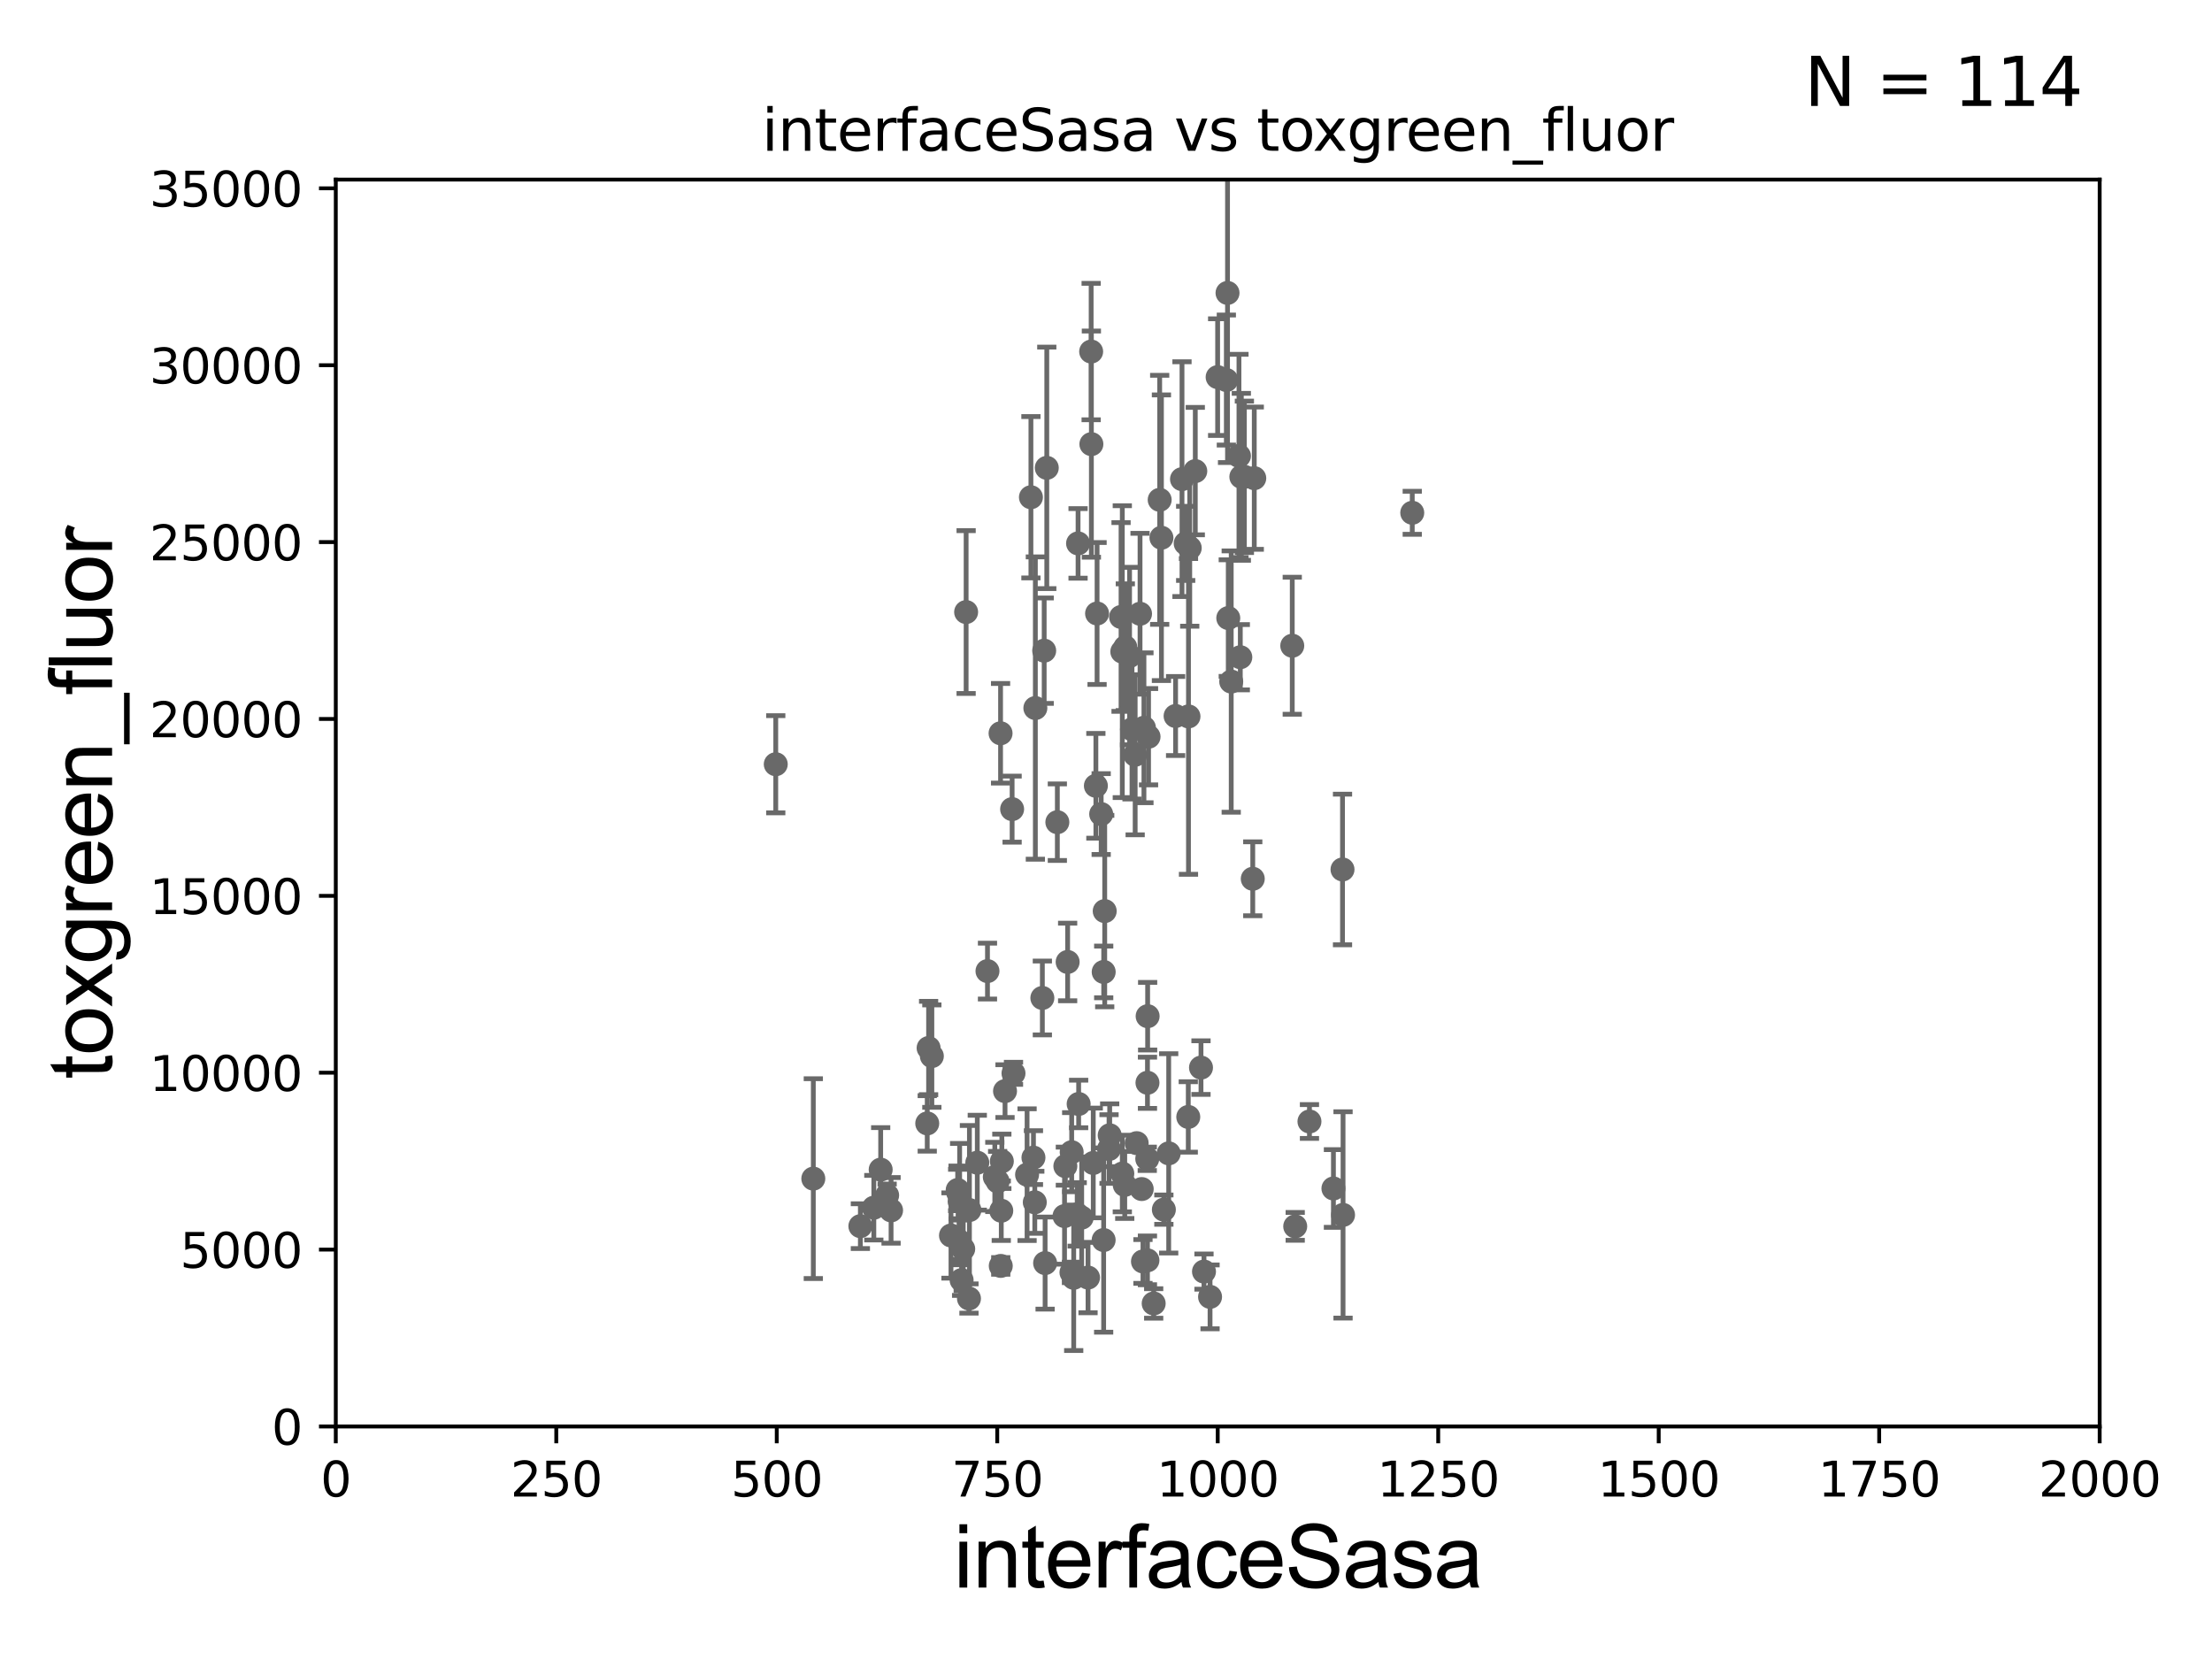 <?xml version="1.0" encoding="utf-8" standalone="no"?>
<!DOCTYPE svg PUBLIC "-//W3C//DTD SVG 1.1//EN"
  "http://www.w3.org/Graphics/SVG/1.1/DTD/svg11.dtd">
<svg xmlns:xlink="http://www.w3.org/1999/xlink" width="460.8pt" height="345.6pt" viewBox="0 0 460.8 345.6" xmlns="http://www.w3.org/2000/svg" version="1.1">
 <defs>
  <style type="text/css">*{stroke-linejoin: round; stroke-linecap: butt}</style>
 </defs>
 <g id="figure_1">
  <g id="patch_1">
   <path d="M 0 345.6 
L 460.8 345.6 
L 460.8 0 
L 0 0 
z
" style="fill: #ffffff"/>
  </g>
  <g id="axes_1">
   <g id="patch_2">
    <path d="M 69.95 297.16 
L 437.4 297.16 
L 437.4 37.411 
L 69.95 37.411 
z
" style="fill: #ffffff"/>
   </g>
   <g id="PathCollection_1">
    <defs>
     <path id="m776967cab0" d="M 0 1.118 
C 0.297 1.118 0.581 1 0.791 0.791 
C 1 0.581 1.118 0.297 1.118 0 
C 1.118 -0.297 1 -0.581 0.791 -0.791 
C 0.581 -1 0.297 -1.118 0 -1.118 
C -0.297 -1.118 -0.581 -1 -0.791 -0.791 
C -1 -0.581 -1.118 -0.297 -1.118 0 
C -1.118 0.297 -1 0.581 -0.791 0.791 
C -0.581 1 -0.297 1.118 0 1.118 
z
" style="stroke: #696969"/>
    </defs>
    <g clip-path="url(#pdf37fd9440)">
     <use xlink:href="#m776967cab0" x="246.998" y="113.199" style="fill: #696969; stroke: #696969"/>
     <use xlink:href="#m776967cab0" x="224.4" y="252.981" style="fill: #696969; stroke: #696969"/>
     <use xlink:href="#m776967cab0" x="215.565" y="250.46" style="fill: #696969; stroke: #696969"/>
     <use xlink:href="#m776967cab0" x="240.333" y="271.534" style="fill: #696969; stroke: #696969"/>
     <use xlink:href="#m776967cab0" x="207.826" y="246.116" style="fill: #696969; stroke: #696969"/>
     <use xlink:href="#m776967cab0" x="223.206" y="265.067" style="fill: #696969; stroke: #696969"/>
     <use xlink:href="#m776967cab0" x="200.321" y="266.663" style="fill: #696969; stroke: #696969"/>
     <use xlink:href="#m776967cab0" x="239.034" y="262.553" style="fill: #696969; stroke: #696969"/>
     <use xlink:href="#m776967cab0" x="193.446" y="218.317" style="fill: #696969; stroke: #696969"/>
     <use xlink:href="#m776967cab0" x="193.161" y="234.029" style="fill: #696969; stroke: #696969"/>
     <use xlink:href="#m776967cab0" x="207.237" y="245.186" style="fill: #696969; stroke: #696969"/>
     <use xlink:href="#m776967cab0" x="215.684" y="147.5" style="fill: #696969; stroke: #696969"/>
     <use xlink:href="#m776967cab0" x="279.782" y="253.09" style="fill: #696969; stroke: #696969"/>
     <use xlink:href="#m776967cab0" x="200.656" y="260.171" style="fill: #696969; stroke: #696969"/>
     <use xlink:href="#m776967cab0" x="199.59" y="248.391" style="fill: #696969; stroke: #696969"/>
     <use xlink:href="#m776967cab0" x="229.91" y="258.322" style="fill: #696969; stroke: #696969"/>
     <use xlink:href="#m776967cab0" x="227.746" y="242.266" style="fill: #696969; stroke: #696969"/>
     <use xlink:href="#m776967cab0" x="213.959" y="244.705" style="fill: #696969; stroke: #696969"/>
     <use xlink:href="#m776967cab0" x="234.305" y="246.844" style="fill: #696969; stroke: #696969"/>
     <use xlink:href="#m776967cab0" x="277.778" y="247.581" style="fill: #696969; stroke: #696969"/>
     <use xlink:href="#m776967cab0" x="223.252" y="240.023" style="fill: #696969; stroke: #696969"/>
     <use xlink:href="#m776967cab0" x="258.38" y="136.912" style="fill: #696969; stroke: #696969"/>
     <use xlink:href="#m776967cab0" x="183.461" y="243.659" style="fill: #696969; stroke: #696969"/>
     <use xlink:href="#m776967cab0" x="234.424" y="134.821" style="fill: #696969; stroke: #696969"/>
     <use xlink:href="#m776967cab0" x="237.84" y="247.701" style="fill: #696969; stroke: #696969"/>
     <use xlink:href="#m776967cab0" x="225.335" y="253.651" style="fill: #696969; stroke: #696969"/>
     <use xlink:href="#m776967cab0" x="242.455" y="251.989" style="fill: #696969; stroke: #696969"/>
     <use xlink:href="#m776967cab0" x="217.523" y="135.545" style="fill: #696969; stroke: #696969"/>
     <use xlink:href="#m776967cab0" x="199.79" y="258.526" style="fill: #696969; stroke: #696969"/>
     <use xlink:href="#m776967cab0" x="210.843" y="168.556" style="fill: #696969; stroke: #696969"/>
     <use xlink:href="#m776967cab0" x="239.039" y="225.561" style="fill: #696969; stroke: #696969"/>
     <use xlink:href="#m776967cab0" x="199.502" y="247.897" style="fill: #696969; stroke: #696969"/>
     <use xlink:href="#m776967cab0" x="250.813" y="264.892" style="fill: #696969; stroke: #696969"/>
     <use xlink:href="#m776967cab0" x="230.132" y="189.796" style="fill: #696969; stroke: #696969"/>
     <use xlink:href="#m776967cab0" x="247.583" y="149.245" style="fill: #696969; stroke: #696969"/>
     <use xlink:href="#m776967cab0" x="208.477" y="263.714" style="fill: #696969; stroke: #696969"/>
     <use xlink:href="#m776967cab0" x="252.077" y="270.161" style="fill: #696969; stroke: #696969"/>
     <use xlink:href="#m776967cab0" x="236.789" y="238.14" style="fill: #696969; stroke: #696969"/>
     <use xlink:href="#m776967cab0" x="238.303" y="151.608" style="fill: #696969; stroke: #696969"/>
     <use xlink:href="#m776967cab0" x="238.101" y="262.787" style="fill: #696969; stroke: #696969"/>
     <use xlink:href="#m776967cab0" x="214.76" y="103.583" style="fill: #696969; stroke: #696969"/>
     <use xlink:href="#m776967cab0" x="226.658" y="266.141" style="fill: #696969; stroke: #696969"/>
     <use xlink:href="#m776967cab0" x="201.262" y="127.504" style="fill: #696969; stroke: #696969"/>
     <use xlink:href="#m776967cab0" x="185.627" y="252.144" style="fill: #696969; stroke: #696969"/>
     <use xlink:href="#m776967cab0" x="239.073" y="211.691" style="fill: #696969; stroke: #696969"/>
     <use xlink:href="#m776967cab0" x="221.762" y="253.333" style="fill: #696969; stroke: #696969"/>
     <use xlink:href="#m776967cab0" x="224.703" y="229.976" style="fill: #696969; stroke: #696969"/>
     <use xlink:href="#m776967cab0" x="215.287" y="241.152" style="fill: #696969; stroke: #696969"/>
     <use xlink:href="#m776967cab0" x="203.588" y="242.21" style="fill: #696969; stroke: #696969"/>
     <use xlink:href="#m776967cab0" x="238.994" y="241.396" style="fill: #696969; stroke: #696969"/>
     <use xlink:href="#m776967cab0" x="211.13" y="223.59" style="fill: #696969; stroke: #696969"/>
     <use xlink:href="#m776967cab0" x="161.605" y="159.204" style="fill: #696969; stroke: #696969"/>
     <use xlink:href="#m776967cab0" x="229.396" y="169.586" style="fill: #696969; stroke: #696969"/>
     <use xlink:href="#m776967cab0" x="209.366" y="227.298" style="fill: #696969; stroke: #696969"/>
     <use xlink:href="#m776967cab0" x="201.951" y="252.074" style="fill: #696969; stroke: #696969"/>
     <use xlink:href="#m776967cab0" x="184.806" y="249.006" style="fill: #696969; stroke: #696969"/>
     <use xlink:href="#m776967cab0" x="199.91" y="250.281" style="fill: #696969; stroke: #696969"/>
     <use xlink:href="#m776967cab0" x="217.141" y="207.894" style="fill: #696969; stroke: #696969"/>
     <use xlink:href="#m776967cab0" x="169.428" y="245.529" style="fill: #696969; stroke: #696969"/>
     <use xlink:href="#m776967cab0" x="239.265" y="153.471" style="fill: #696969; stroke: #696969"/>
     <use xlink:href="#m776967cab0" x="217.716" y="263.125" style="fill: #696969; stroke: #696969"/>
     <use xlink:href="#m776967cab0" x="279.67" y="181.126" style="fill: #696969; stroke: #696969"/>
     <use xlink:href="#m776967cab0" x="208.583" y="252.217" style="fill: #696969; stroke: #696969"/>
     <use xlink:href="#m776967cab0" x="260.973" y="183.067" style="fill: #696969; stroke: #696969"/>
     <use xlink:href="#m776967cab0" x="221.933" y="242.931" style="fill: #696969; stroke: #696969"/>
     <use xlink:href="#m776967cab0" x="233.537" y="128.528" style="fill: #696969; stroke: #696969"/>
     <use xlink:href="#m776967cab0" x="223.673" y="266.188" style="fill: #696969; stroke: #696969"/>
     <use xlink:href="#m776967cab0" x="182.035" y="251.586" style="fill: #696969; stroke: #696969"/>
     <use xlink:href="#m776967cab0" x="198.107" y="257.375" style="fill: #696969; stroke: #696969"/>
     <use xlink:href="#m776967cab0" x="194.122" y="220.006" style="fill: #696969; stroke: #696969"/>
     <use xlink:href="#m776967cab0" x="231.169" y="236.498" style="fill: #696969; stroke: #696969"/>
     <use xlink:href="#m776967cab0" x="231.033" y="239.363" style="fill: #696969; stroke: #696969"/>
     <use xlink:href="#m776967cab0" x="228.292" y="163.697" style="fill: #696969; stroke: #696969"/>
     <use xlink:href="#m776967cab0" x="233.798" y="244.473" style="fill: #696969; stroke: #696969"/>
     <use xlink:href="#m776967cab0" x="255.872" y="128.754" style="fill: #696969; stroke: #696969"/>
     <use xlink:href="#m776967cab0" x="233.796" y="135.749" style="fill: #696969; stroke: #696969"/>
     <use xlink:href="#m776967cab0" x="227.307" y="73.236" style="fill: #696969; stroke: #696969"/>
     <use xlink:href="#m776967cab0" x="269.2" y="134.52" style="fill: #696969; stroke: #696969"/>
     <use xlink:href="#m776967cab0" x="224.58" y="113.2" style="fill: #696969; stroke: #696969"/>
     <use xlink:href="#m776967cab0" x="241.584" y="104.123" style="fill: #696969; stroke: #696969"/>
     <use xlink:href="#m776967cab0" x="261.287" y="99.614" style="fill: #696969; stroke: #696969"/>
     <use xlink:href="#m776967cab0" x="294.197" y="106.821" style="fill: #696969; stroke: #696969"/>
     <use xlink:href="#m776967cab0" x="255.47" y="79.167" style="fill: #696969; stroke: #696969"/>
     <use xlink:href="#m776967cab0" x="228.541" y="127.804" style="fill: #696969; stroke: #696969"/>
     <use xlink:href="#m776967cab0" x="236.475" y="157.235" style="fill: #696969; stroke: #696969"/>
     <use xlink:href="#m776967cab0" x="179.231" y="255.431" style="fill: #696969; stroke: #696969"/>
     <use xlink:href="#m776967cab0" x="229.921" y="202.474" style="fill: #696969; stroke: #696969"/>
     <use xlink:href="#m776967cab0" x="253.655" y="78.559" style="fill: #696969; stroke: #696969"/>
     <use xlink:href="#m776967cab0" x="269.817" y="255.474" style="fill: #696969; stroke: #696969"/>
     <use xlink:href="#m776967cab0" x="205.71" y="202.296" style="fill: #696969; stroke: #696969"/>
     <use xlink:href="#m776967cab0" x="222.409" y="200.396" style="fill: #696969; stroke: #696969"/>
     <use xlink:href="#m776967cab0" x="208.436" y="152.757" style="fill: #696969; stroke: #696969"/>
     <use xlink:href="#m776967cab0" x="247.539" y="232.681" style="fill: #696969; stroke: #696969"/>
     <use xlink:href="#m776967cab0" x="255.716" y="61.025" style="fill: #696969; stroke: #696969"/>
     <use xlink:href="#m776967cab0" x="220.265" y="171.276" style="fill: #696969; stroke: #696969"/>
     <use xlink:href="#m776967cab0" x="237.491" y="127.858" style="fill: #696969; stroke: #696969"/>
     <use xlink:href="#m776967cab0" x="208.701" y="241.922" style="fill: #696969; stroke: #696969"/>
     <use xlink:href="#m776967cab0" x="259.227" y="99.335" style="fill: #696969; stroke: #696969"/>
     <use xlink:href="#m776967cab0" x="241.948" y="112.022" style="fill: #696969; stroke: #696969"/>
     <use xlink:href="#m776967cab0" x="249.001" y="98.139" style="fill: #696969; stroke: #696969"/>
     <use xlink:href="#m776967cab0" x="246.232" y="99.816" style="fill: #696969; stroke: #696969"/>
     <use xlink:href="#m776967cab0" x="258.099" y="94.978" style="fill: #696969; stroke: #696969"/>
     <use xlink:href="#m776967cab0" x="201.854" y="270.503" style="fill: #696969; stroke: #696969"/>
     <use xlink:href="#m776967cab0" x="235.31" y="136.674" style="fill: #696969; stroke: #696969"/>
     <use xlink:href="#m776967cab0" x="258.593" y="99.328" style="fill: #696969; stroke: #696969"/>
     <use xlink:href="#m776967cab0" x="247.844" y="114.153" style="fill: #696969; stroke: #696969"/>
     <use xlink:href="#m776967cab0" x="227.355" y="92.52" style="fill: #696969; stroke: #696969"/>
     <use xlink:href="#m776967cab0" x="256.486" y="141.982" style="fill: #696969; stroke: #696969"/>
     <use xlink:href="#m776967cab0" x="244.898" y="149.157" style="fill: #696969; stroke: #696969"/>
     <use xlink:href="#m776967cab0" x="243.462" y="240.264" style="fill: #696969; stroke: #696969"/>
     <use xlink:href="#m776967cab0" x="235.817" y="151.933" style="fill: #696969; stroke: #696969"/>
     <use xlink:href="#m776967cab0" x="218.064" y="97.461" style="fill: #696969; stroke: #696969"/>
     <use xlink:href="#m776967cab0" x="272.784" y="233.628" style="fill: #696969; stroke: #696969"/>
     <use xlink:href="#m776967cab0" x="250.19" y="222.403" style="fill: #696969; stroke: #696969"/>
    </g>
   </g>
   <g id="matplotlib.axis_1">
    <g id="xtick_1">
     <g id="line2d_1">
      <defs>
       <path id="md596d2b098" d="M 0 0 
L 0 3.5 
" style="stroke: #000000; stroke-width: 0.8"/>
      </defs>
      <g>
       <use xlink:href="#md596d2b098" x="69.95" y="297.16" style="stroke: #000000; stroke-width: 0.8"/>
      </g>
     </g>
     <g id="text_1">
      <!-- 0 -->
      <g transform="translate(66.769 311.758)scale(0.1 -0.1)">
       <defs>
        <path id="DejaVuSans-30" d="M 2034 4250 
Q 1547 4250 1301 3770 
Q 1056 3291 1056 2328 
Q 1056 1369 1301 889 
Q 1547 409 2034 409 
Q 2525 409 2770 889 
Q 3016 1369 3016 2328 
Q 3016 3291 2770 3770 
Q 2525 4250 2034 4250 
z
M 2034 4750 
Q 2819 4750 3233 4129 
Q 3647 3509 3647 2328 
Q 3647 1150 3233 529 
Q 2819 -91 2034 -91 
Q 1250 -91 836 529 
Q 422 1150 422 2328 
Q 422 3509 836 4129 
Q 1250 4750 2034 4750 
z
" transform="scale(0.016)"/>
       </defs>
       <use xlink:href="#DejaVuSans-30"/>
      </g>
     </g>
    </g>
    <g id="xtick_2">
     <g id="line2d_2">
      <g>
       <use xlink:href="#md596d2b098" x="115.881" y="297.16" style="stroke: #000000; stroke-width: 0.8"/>
      </g>
     </g>
     <g id="text_2">
      <!-- 250 -->
      <g transform="translate(106.338 311.758)scale(0.1 -0.1)">
       <defs>
        <path id="DejaVuSans-32" d="M 1228 531 
L 3431 531 
L 3431 0 
L 469 0 
L 469 531 
Q 828 903 1448 1529 
Q 2069 2156 2228 2338 
Q 2531 2678 2651 2914 
Q 2772 3150 2772 3378 
Q 2772 3750 2511 3984 
Q 2250 4219 1831 4219 
Q 1534 4219 1204 4116 
Q 875 4013 500 3803 
L 500 4441 
Q 881 4594 1212 4672 
Q 1544 4750 1819 4750 
Q 2544 4750 2975 4387 
Q 3406 4025 3406 3419 
Q 3406 3131 3298 2873 
Q 3191 2616 2906 2266 
Q 2828 2175 2409 1742 
Q 1991 1309 1228 531 
z
" transform="scale(0.016)"/>
        <path id="DejaVuSans-35" d="M 691 4666 
L 3169 4666 
L 3169 4134 
L 1269 4134 
L 1269 2991 
Q 1406 3038 1543 3061 
Q 1681 3084 1819 3084 
Q 2600 3084 3056 2656 
Q 3513 2228 3513 1497 
Q 3513 744 3044 326 
Q 2575 -91 1722 -91 
Q 1428 -91 1123 -41 
Q 819 9 494 109 
L 494 744 
Q 775 591 1075 516 
Q 1375 441 1709 441 
Q 2250 441 2565 725 
Q 2881 1009 2881 1497 
Q 2881 1984 2565 2268 
Q 2250 2553 1709 2553 
Q 1456 2553 1204 2497 
Q 953 2441 691 2322 
L 691 4666 
z
" transform="scale(0.016)"/>
       </defs>
       <use xlink:href="#DejaVuSans-32"/>
       <use xlink:href="#DejaVuSans-35" x="63.623"/>
       <use xlink:href="#DejaVuSans-30" x="127.246"/>
      </g>
     </g>
    </g>
    <g id="xtick_3">
     <g id="line2d_3">
      <g>
       <use xlink:href="#md596d2b098" x="161.812" y="297.16" style="stroke: #000000; stroke-width: 0.8"/>
      </g>
     </g>
     <g id="text_3">
      <!-- 500 -->
      <g transform="translate(152.269 311.758)scale(0.1 -0.1)">
       <use xlink:href="#DejaVuSans-35"/>
       <use xlink:href="#DejaVuSans-30" x="63.623"/>
       <use xlink:href="#DejaVuSans-30" x="127.246"/>
      </g>
     </g>
    </g>
    <g id="xtick_4">
     <g id="line2d_4">
      <g>
       <use xlink:href="#md596d2b098" x="207.744" y="297.16" style="stroke: #000000; stroke-width: 0.8"/>
      </g>
     </g>
     <g id="text_4">
      <!-- 750 -->
      <g transform="translate(198.2 311.758)scale(0.1 -0.1)">
       <defs>
        <path id="DejaVuSans-37" d="M 525 4666 
L 3525 4666 
L 3525 4397 
L 1831 0 
L 1172 0 
L 2766 4134 
L 525 4134 
L 525 4666 
z
" transform="scale(0.016)"/>
       </defs>
       <use xlink:href="#DejaVuSans-37"/>
       <use xlink:href="#DejaVuSans-35" x="63.623"/>
       <use xlink:href="#DejaVuSans-30" x="127.246"/>
      </g>
     </g>
    </g>
    <g id="xtick_5">
     <g id="line2d_5">
      <g>
       <use xlink:href="#md596d2b098" x="253.675" y="297.16" style="stroke: #000000; stroke-width: 0.8"/>
      </g>
     </g>
     <g id="text_5">
      <!-- 1000 -->
      <g transform="translate(240.95 311.758)scale(0.1 -0.1)">
       <defs>
        <path id="DejaVuSans-31" d="M 794 531 
L 1825 531 
L 1825 4091 
L 703 3866 
L 703 4441 
L 1819 4666 
L 2450 4666 
L 2450 531 
L 3481 531 
L 3481 0 
L 794 0 
L 794 531 
z
" transform="scale(0.016)"/>
       </defs>
       <use xlink:href="#DejaVuSans-31"/>
       <use xlink:href="#DejaVuSans-30" x="63.623"/>
       <use xlink:href="#DejaVuSans-30" x="127.246"/>
       <use xlink:href="#DejaVuSans-30" x="190.869"/>
      </g>
     </g>
    </g>
    <g id="xtick_6">
     <g id="line2d_6">
      <g>
       <use xlink:href="#md596d2b098" x="299.606" y="297.16" style="stroke: #000000; stroke-width: 0.8"/>
      </g>
     </g>
     <g id="text_6">
      <!-- 1250 -->
      <g transform="translate(286.881 311.758)scale(0.1 -0.1)">
       <use xlink:href="#DejaVuSans-31"/>
       <use xlink:href="#DejaVuSans-32" x="63.623"/>
       <use xlink:href="#DejaVuSans-35" x="127.246"/>
       <use xlink:href="#DejaVuSans-30" x="190.869"/>
      </g>
     </g>
    </g>
    <g id="xtick_7">
     <g id="line2d_7">
      <g>
       <use xlink:href="#md596d2b098" x="345.538" y="297.16" style="stroke: #000000; stroke-width: 0.8"/>
      </g>
     </g>
     <g id="text_7">
      <!-- 1500 -->
      <g transform="translate(332.812 311.758)scale(0.1 -0.1)">
       <use xlink:href="#DejaVuSans-31"/>
       <use xlink:href="#DejaVuSans-35" x="63.623"/>
       <use xlink:href="#DejaVuSans-30" x="127.246"/>
       <use xlink:href="#DejaVuSans-30" x="190.869"/>
      </g>
     </g>
    </g>
    <g id="xtick_8">
     <g id="line2d_8">
      <g>
       <use xlink:href="#md596d2b098" x="391.469" y="297.16" style="stroke: #000000; stroke-width: 0.8"/>
      </g>
     </g>
     <g id="text_8">
      <!-- 1750 -->
      <g transform="translate(378.744 311.758)scale(0.1 -0.1)">
       <use xlink:href="#DejaVuSans-31"/>
       <use xlink:href="#DejaVuSans-37" x="63.623"/>
       <use xlink:href="#DejaVuSans-35" x="127.246"/>
       <use xlink:href="#DejaVuSans-30" x="190.869"/>
      </g>
     </g>
    </g>
    <g id="xtick_9">
     <g id="line2d_9">
      <g>
       <use xlink:href="#md596d2b098" x="437.4" y="297.16" style="stroke: #000000; stroke-width: 0.8"/>
      </g>
     </g>
     <g id="text_9">
      <!-- 2000 -->
      <g transform="translate(424.675 311.758)scale(0.1 -0.1)">
       <use xlink:href="#DejaVuSans-32"/>
       <use xlink:href="#DejaVuSans-30" x="63.623"/>
       <use xlink:href="#DejaVuSans-30" x="127.246"/>
       <use xlink:href="#DejaVuSans-30" x="190.869"/>
      </g>
     </g>
    </g>
    <g id="text_10">
     <!-- interfaceSasa -->
     <g transform="translate(198.646 330.722)scale(0.18 -0.18)">
      <defs>
       <path id="ArialMT-69" d="M 425 3934 
L 425 4581 
L 988 4581 
L 988 3934 
L 425 3934 
z
M 425 0 
L 425 3319 
L 988 3319 
L 988 0 
L 425 0 
z
" transform="scale(0.016)"/>
       <path id="ArialMT-6e" d="M 422 0 
L 422 3319 
L 928 3319 
L 928 2847 
Q 1294 3394 1984 3394 
Q 2284 3394 2536 3286 
Q 2788 3178 2913 3003 
Q 3038 2828 3088 2588 
Q 3119 2431 3119 2041 
L 3119 0 
L 2556 0 
L 2556 2019 
Q 2556 2363 2490 2533 
Q 2425 2703 2258 2804 
Q 2091 2906 1866 2906 
Q 1506 2906 1245 2678 
Q 984 2450 984 1813 
L 984 0 
L 422 0 
z
" transform="scale(0.016)"/>
       <path id="ArialMT-74" d="M 1650 503 
L 1731 6 
Q 1494 -44 1306 -44 
Q 1000 -44 831 53 
Q 663 150 594 308 
Q 525 466 525 972 
L 525 2881 
L 113 2881 
L 113 3319 
L 525 3319 
L 525 4141 
L 1084 4478 
L 1084 3319 
L 1650 3319 
L 1650 2881 
L 1084 2881 
L 1084 941 
Q 1084 700 1114 631 
Q 1144 563 1211 522 
Q 1278 481 1403 481 
Q 1497 481 1650 503 
z
" transform="scale(0.016)"/>
       <path id="ArialMT-65" d="M 2694 1069 
L 3275 997 
Q 3138 488 2766 206 
Q 2394 -75 1816 -75 
Q 1088 -75 661 373 
Q 234 822 234 1631 
Q 234 2469 665 2931 
Q 1097 3394 1784 3394 
Q 2450 3394 2872 2941 
Q 3294 2488 3294 1666 
Q 3294 1616 3291 1516 
L 816 1516 
Q 847 969 1125 678 
Q 1403 388 1819 388 
Q 2128 388 2347 550 
Q 2566 713 2694 1069 
z
M 847 1978 
L 2700 1978 
Q 2663 2397 2488 2606 
Q 2219 2931 1791 2931 
Q 1403 2931 1139 2672 
Q 875 2413 847 1978 
z
" transform="scale(0.016)"/>
       <path id="ArialMT-72" d="M 416 0 
L 416 3319 
L 922 3319 
L 922 2816 
Q 1116 3169 1280 3281 
Q 1444 3394 1641 3394 
Q 1925 3394 2219 3213 
L 2025 2691 
Q 1819 2813 1613 2813 
Q 1428 2813 1281 2702 
Q 1134 2591 1072 2394 
Q 978 2094 978 1738 
L 978 0 
L 416 0 
z
" transform="scale(0.016)"/>
       <path id="ArialMT-66" d="M 556 0 
L 556 2881 
L 59 2881 
L 59 3319 
L 556 3319 
L 556 3672 
Q 556 4006 616 4169 
Q 697 4388 901 4523 
Q 1106 4659 1475 4659 
Q 1713 4659 2000 4603 
L 1916 4113 
Q 1741 4144 1584 4144 
Q 1328 4144 1222 4034 
Q 1116 3925 1116 3625 
L 1116 3319 
L 1763 3319 
L 1763 2881 
L 1116 2881 
L 1116 0 
L 556 0 
z
" transform="scale(0.016)"/>
       <path id="ArialMT-61" d="M 2588 409 
Q 2275 144 1986 34 
Q 1697 -75 1366 -75 
Q 819 -75 525 192 
Q 231 459 231 875 
Q 231 1119 342 1320 
Q 453 1522 633 1644 
Q 813 1766 1038 1828 
Q 1203 1872 1538 1913 
Q 2219 1994 2541 2106 
Q 2544 2222 2544 2253 
Q 2544 2597 2384 2738 
Q 2169 2928 1744 2928 
Q 1347 2928 1158 2789 
Q 969 2650 878 2297 
L 328 2372 
Q 403 2725 575 2942 
Q 747 3159 1072 3276 
Q 1397 3394 1825 3394 
Q 2250 3394 2515 3294 
Q 2781 3194 2906 3042 
Q 3031 2891 3081 2659 
Q 3109 2516 3109 2141 
L 3109 1391 
Q 3109 606 3145 398 
Q 3181 191 3288 0 
L 2700 0 
Q 2613 175 2588 409 
z
M 2541 1666 
Q 2234 1541 1622 1453 
Q 1275 1403 1131 1340 
Q 988 1278 909 1158 
Q 831 1038 831 891 
Q 831 666 1001 516 
Q 1172 366 1500 366 
Q 1825 366 2078 508 
Q 2331 650 2450 897 
Q 2541 1088 2541 1459 
L 2541 1666 
z
" transform="scale(0.016)"/>
       <path id="ArialMT-63" d="M 2588 1216 
L 3141 1144 
Q 3050 572 2676 248 
Q 2303 -75 1759 -75 
Q 1078 -75 664 370 
Q 250 816 250 1647 
Q 250 2184 428 2587 
Q 606 2991 970 3192 
Q 1334 3394 1763 3394 
Q 2303 3394 2647 3120 
Q 2991 2847 3088 2344 
L 2541 2259 
Q 2463 2594 2264 2762 
Q 2066 2931 1784 2931 
Q 1359 2931 1093 2626 
Q 828 2322 828 1663 
Q 828 994 1084 691 
Q 1341 388 1753 388 
Q 2084 388 2306 591 
Q 2528 794 2588 1216 
z
" transform="scale(0.016)"/>
       <path id="ArialMT-53" d="M 288 1472 
L 859 1522 
Q 900 1178 1048 958 
Q 1197 738 1509 602 
Q 1822 466 2213 466 
Q 2559 466 2825 569 
Q 3091 672 3220 851 
Q 3350 1031 3350 1244 
Q 3350 1459 3225 1620 
Q 3100 1781 2813 1891 
Q 2628 1963 1997 2114 
Q 1366 2266 1113 2400 
Q 784 2572 623 2826 
Q 463 3081 463 3397 
Q 463 3744 659 4045 
Q 856 4347 1234 4503 
Q 1613 4659 2075 4659 
Q 2584 4659 2973 4495 
Q 3363 4331 3572 4012 
Q 3781 3694 3797 3291 
L 3216 3247 
Q 3169 3681 2898 3903 
Q 2628 4125 2100 4125 
Q 1550 4125 1298 3923 
Q 1047 3722 1047 3438 
Q 1047 3191 1225 3031 
Q 1400 2872 2139 2705 
Q 2878 2538 3153 2413 
Q 3553 2228 3743 1945 
Q 3934 1663 3934 1294 
Q 3934 928 3725 604 
Q 3516 281 3123 101 
Q 2731 -78 2241 -78 
Q 1619 -78 1198 103 
Q 778 284 539 648 
Q 300 1013 288 1472 
z
" transform="scale(0.016)"/>
       <path id="ArialMT-73" d="M 197 991 
L 753 1078 
Q 800 744 1014 566 
Q 1228 388 1613 388 
Q 2000 388 2187 545 
Q 2375 703 2375 916 
Q 2375 1106 2209 1216 
Q 2094 1291 1634 1406 
Q 1016 1563 777 1677 
Q 538 1791 414 1992 
Q 291 2194 291 2438 
Q 291 2659 392 2848 
Q 494 3038 669 3163 
Q 800 3259 1026 3326 
Q 1253 3394 1513 3394 
Q 1903 3394 2198 3281 
Q 2494 3169 2634 2976 
Q 2775 2784 2828 2463 
L 2278 2388 
Q 2241 2644 2061 2787 
Q 1881 2931 1553 2931 
Q 1166 2931 1000 2803 
Q 834 2675 834 2503 
Q 834 2394 903 2306 
Q 972 2216 1119 2156 
Q 1203 2125 1616 2013 
Q 2213 1853 2448 1751 
Q 2684 1650 2818 1456 
Q 2953 1263 2953 975 
Q 2953 694 2789 445 
Q 2625 197 2315 61 
Q 2006 -75 1616 -75 
Q 969 -75 630 194 
Q 291 463 197 991 
z
" transform="scale(0.016)"/>
      </defs>
      <use xlink:href="#ArialMT-69"/>
      <use xlink:href="#ArialMT-6e" x="22.217"/>
      <use xlink:href="#ArialMT-74" x="77.832"/>
      <use xlink:href="#ArialMT-65" x="105.615"/>
      <use xlink:href="#ArialMT-72" x="161.23"/>
      <use xlink:href="#ArialMT-66" x="194.531"/>
      <use xlink:href="#ArialMT-61" x="222.314"/>
      <use xlink:href="#ArialMT-63" x="277.93"/>
      <use xlink:href="#ArialMT-65" x="327.93"/>
      <use xlink:href="#ArialMT-53" x="383.545"/>
      <use xlink:href="#ArialMT-61" x="450.244"/>
      <use xlink:href="#ArialMT-73" x="505.859"/>
      <use xlink:href="#ArialMT-61" x="555.859"/>
     </g>
    </g>
   </g>
   <g id="matplotlib.axis_2">
    <g id="ytick_1">
     <g id="line2d_10">
      <defs>
       <path id="m86b337138d" d="M 0 0 
L -3.5 0 
" style="stroke: #000000; stroke-width: 0.8"/>
      </defs>
      <g>
       <use xlink:href="#m86b337138d" x="69.95" y="297.16" style="stroke: #000000; stroke-width: 0.8"/>
      </g>
     </g>
     <g id="text_11">
      <!-- 0 -->
      <g transform="translate(56.587 300.959)scale(0.1 -0.1)">
       <use xlink:href="#DejaVuSans-30"/>
      </g>
     </g>
    </g>
    <g id="ytick_2">
     <g id="line2d_11">
      <g>
       <use xlink:href="#m86b337138d" x="69.95" y="260.313" style="stroke: #000000; stroke-width: 0.8"/>
      </g>
     </g>
     <g id="text_12">
      <!-- 5000 -->
      <g transform="translate(37.5 264.112)scale(0.1 -0.1)">
       <use xlink:href="#DejaVuSans-35"/>
       <use xlink:href="#DejaVuSans-30" x="63.623"/>
       <use xlink:href="#DejaVuSans-30" x="127.246"/>
       <use xlink:href="#DejaVuSans-30" x="190.869"/>
      </g>
     </g>
    </g>
    <g id="ytick_3">
     <g id="line2d_12">
      <g>
       <use xlink:href="#m86b337138d" x="69.95" y="223.467" style="stroke: #000000; stroke-width: 0.8"/>
      </g>
     </g>
     <g id="text_13">
      <!-- 10000 -->
      <g transform="translate(31.137 227.266)scale(0.1 -0.1)">
       <use xlink:href="#DejaVuSans-31"/>
       <use xlink:href="#DejaVuSans-30" x="63.623"/>
       <use xlink:href="#DejaVuSans-30" x="127.246"/>
       <use xlink:href="#DejaVuSans-30" x="190.869"/>
       <use xlink:href="#DejaVuSans-30" x="254.492"/>
      </g>
     </g>
    </g>
    <g id="ytick_4">
     <g id="line2d_13">
      <g>
       <use xlink:href="#m86b337138d" x="69.95" y="186.62" style="stroke: #000000; stroke-width: 0.8"/>
      </g>
     </g>
     <g id="text_14">
      <!-- 15000 -->
      <g transform="translate(31.137 190.419)scale(0.1 -0.1)">
       <use xlink:href="#DejaVuSans-31"/>
       <use xlink:href="#DejaVuSans-35" x="63.623"/>
       <use xlink:href="#DejaVuSans-30" x="127.246"/>
       <use xlink:href="#DejaVuSans-30" x="190.869"/>
       <use xlink:href="#DejaVuSans-30" x="254.492"/>
      </g>
     </g>
    </g>
    <g id="ytick_5">
     <g id="line2d_14">
      <g>
       <use xlink:href="#m86b337138d" x="69.95" y="149.773" style="stroke: #000000; stroke-width: 0.8"/>
      </g>
     </g>
     <g id="text_15">
      <!-- 20000 -->
      <g transform="translate(31.137 153.572)scale(0.1 -0.1)">
       <use xlink:href="#DejaVuSans-32"/>
       <use xlink:href="#DejaVuSans-30" x="63.623"/>
       <use xlink:href="#DejaVuSans-30" x="127.246"/>
       <use xlink:href="#DejaVuSans-30" x="190.869"/>
       <use xlink:href="#DejaVuSans-30" x="254.492"/>
      </g>
     </g>
    </g>
    <g id="ytick_6">
     <g id="line2d_15">
      <g>
       <use xlink:href="#m86b337138d" x="69.95" y="112.926" style="stroke: #000000; stroke-width: 0.8"/>
      </g>
     </g>
     <g id="text_16">
      <!-- 25000 -->
      <g transform="translate(31.137 116.726)scale(0.1 -0.1)">
       <use xlink:href="#DejaVuSans-32"/>
       <use xlink:href="#DejaVuSans-35" x="63.623"/>
       <use xlink:href="#DejaVuSans-30" x="127.246"/>
       <use xlink:href="#DejaVuSans-30" x="190.869"/>
       <use xlink:href="#DejaVuSans-30" x="254.492"/>
      </g>
     </g>
    </g>
    <g id="ytick_7">
     <g id="line2d_16">
      <g>
       <use xlink:href="#m86b337138d" x="69.95" y="76.08" style="stroke: #000000; stroke-width: 0.8"/>
      </g>
     </g>
     <g id="text_17">
      <!-- 30000 -->
      <g transform="translate(31.137 79.879)scale(0.1 -0.1)">
       <defs>
        <path id="DejaVuSans-33" d="M 2597 2516 
Q 3050 2419 3304 2112 
Q 3559 1806 3559 1356 
Q 3559 666 3084 287 
Q 2609 -91 1734 -91 
Q 1441 -91 1130 -33 
Q 819 25 488 141 
L 488 750 
Q 750 597 1062 519 
Q 1375 441 1716 441 
Q 2309 441 2620 675 
Q 2931 909 2931 1356 
Q 2931 1769 2642 2001 
Q 2353 2234 1838 2234 
L 1294 2234 
L 1294 2753 
L 1863 2753 
Q 2328 2753 2575 2939 
Q 2822 3125 2822 3475 
Q 2822 3834 2567 4026 
Q 2313 4219 1838 4219 
Q 1578 4219 1281 4162 
Q 984 4106 628 3988 
L 628 4550 
Q 988 4650 1302 4700 
Q 1616 4750 1894 4750 
Q 2613 4750 3031 4423 
Q 3450 4097 3450 3541 
Q 3450 3153 3228 2886 
Q 3006 2619 2597 2516 
z
" transform="scale(0.016)"/>
       </defs>
       <use xlink:href="#DejaVuSans-33"/>
       <use xlink:href="#DejaVuSans-30" x="63.623"/>
       <use xlink:href="#DejaVuSans-30" x="127.246"/>
       <use xlink:href="#DejaVuSans-30" x="190.869"/>
       <use xlink:href="#DejaVuSans-30" x="254.492"/>
      </g>
     </g>
    </g>
    <g id="ytick_8">
     <g id="line2d_17">
      <g>
       <use xlink:href="#m86b337138d" x="69.95" y="39.233" style="stroke: #000000; stroke-width: 0.8"/>
      </g>
     </g>
     <g id="text_18">
      <!-- 35000 -->
      <g transform="translate(31.137 43.032)scale(0.1 -0.1)">
       <use xlink:href="#DejaVuSans-33"/>
       <use xlink:href="#DejaVuSans-35" x="63.623"/>
       <use xlink:href="#DejaVuSans-30" x="127.246"/>
       <use xlink:href="#DejaVuSans-30" x="190.869"/>
       <use xlink:href="#DejaVuSans-30" x="254.492"/>
      </g>
     </g>
    </g>
    <g id="text_19">
     <!-- toxgreen_fluor -->
     <g transform="translate(23.349 224.818)rotate(-90)scale(0.18 -0.18)">
      <defs>
       <path id="ArialMT-6f" d="M 213 1659 
Q 213 2581 725 3025 
Q 1153 3394 1769 3394 
Q 2453 3394 2887 2945 
Q 3322 2497 3322 1706 
Q 3322 1066 3130 698 
Q 2938 331 2570 128 
Q 2203 -75 1769 -75 
Q 1072 -75 642 372 
Q 213 819 213 1659 
z
M 791 1659 
Q 791 1022 1069 705 
Q 1347 388 1769 388 
Q 2188 388 2466 706 
Q 2744 1025 2744 1678 
Q 2744 2294 2464 2611 
Q 2184 2928 1769 2928 
Q 1347 2928 1069 2612 
Q 791 2297 791 1659 
z
" transform="scale(0.016)"/>
       <path id="ArialMT-78" d="M 47 0 
L 1259 1725 
L 138 3319 
L 841 3319 
L 1350 2541 
Q 1494 2319 1581 2169 
Q 1719 2375 1834 2534 
L 2394 3319 
L 3066 3319 
L 1919 1756 
L 3153 0 
L 2463 0 
L 1781 1031 
L 1600 1309 
L 728 0 
L 47 0 
z
" transform="scale(0.016)"/>
       <path id="ArialMT-67" d="M 319 -275 
L 866 -356 
Q 900 -609 1056 -725 
Q 1266 -881 1628 -881 
Q 2019 -881 2231 -725 
Q 2444 -569 2519 -288 
Q 2563 -116 2559 434 
Q 2191 0 1641 0 
Q 956 0 581 494 
Q 206 988 206 1678 
Q 206 2153 378 2554 
Q 550 2956 876 3175 
Q 1203 3394 1644 3394 
Q 2231 3394 2613 2919 
L 2613 3319 
L 3131 3319 
L 3131 450 
Q 3131 -325 2973 -648 
Q 2816 -972 2473 -1159 
Q 2131 -1347 1631 -1347 
Q 1038 -1347 672 -1080 
Q 306 -813 319 -275 
z
M 784 1719 
Q 784 1066 1043 766 
Q 1303 466 1694 466 
Q 2081 466 2343 764 
Q 2606 1063 2606 1700 
Q 2606 2309 2336 2618 
Q 2066 2928 1684 2928 
Q 1309 2928 1046 2623 
Q 784 2319 784 1719 
z
" transform="scale(0.016)"/>
       <path id="ArialMT-5f" d="M -97 -1272 
L -97 -866 
L 3631 -866 
L 3631 -1272 
L -97 -1272 
z
" transform="scale(0.016)"/>
       <path id="ArialMT-6c" d="M 409 0 
L 409 4581 
L 972 4581 
L 972 0 
L 409 0 
z
" transform="scale(0.016)"/>
       <path id="ArialMT-75" d="M 2597 0 
L 2597 488 
Q 2209 -75 1544 -75 
Q 1250 -75 995 37 
Q 741 150 617 320 
Q 494 491 444 738 
Q 409 903 409 1263 
L 409 3319 
L 972 3319 
L 972 1478 
Q 972 1038 1006 884 
Q 1059 663 1231 536 
Q 1403 409 1656 409 
Q 1909 409 2131 539 
Q 2353 669 2445 892 
Q 2538 1116 2538 1541 
L 2538 3319 
L 3100 3319 
L 3100 0 
L 2597 0 
z
" transform="scale(0.016)"/>
      </defs>
      <use xlink:href="#ArialMT-74"/>
      <use xlink:href="#ArialMT-6f" x="27.783"/>
      <use xlink:href="#ArialMT-78" x="83.398"/>
      <use xlink:href="#ArialMT-67" x="133.398"/>
      <use xlink:href="#ArialMT-72" x="189.014"/>
      <use xlink:href="#ArialMT-65" x="222.314"/>
      <use xlink:href="#ArialMT-65" x="277.93"/>
      <use xlink:href="#ArialMT-6e" x="333.545"/>
      <use xlink:href="#ArialMT-5f" x="389.16"/>
      <use xlink:href="#ArialMT-66" x="444.775"/>
      <use xlink:href="#ArialMT-6c" x="472.559"/>
      <use xlink:href="#ArialMT-75" x="494.775"/>
      <use xlink:href="#ArialMT-6f" x="550.391"/>
      <use xlink:href="#ArialMT-72" x="606.006"/>
     </g>
    </g>
   </g>
   <g id="LineCollection_1">
    <path d="M 246.998 120.924 
L 246.998 105.473 
" clip-path="url(#pdf37fd9440)" style="fill: none; stroke: #696969"/>
    <path d="M 224.4 259.587 
L 224.4 246.375 
" clip-path="url(#pdf37fd9440)" style="fill: none; stroke: #696969"/>
    <path d="M 215.565 256.922 
L 215.565 243.998 
" clip-path="url(#pdf37fd9440)" style="fill: none; stroke: #696969"/>
    <path d="M 240.333 274.604 
L 240.333 268.463 
" clip-path="url(#pdf37fd9440)" style="fill: none; stroke: #696969"/>
    <path d="M 207.826 252.373 
L 207.826 239.859 
" clip-path="url(#pdf37fd9440)" style="fill: none; stroke: #696969"/>
    <path d="M 223.206 267.194 
L 223.206 262.94 
" clip-path="url(#pdf37fd9440)" style="fill: none; stroke: #696969"/>
    <path d="M 200.321 269.855 
L 200.321 263.471 
" clip-path="url(#pdf37fd9440)" style="fill: none; stroke: #696969"/>
    <path d="M 239.034 267.631 
L 239.034 257.474 
" clip-path="url(#pdf37fd9440)" style="fill: none; stroke: #696969"/>
    <path d="M 193.446 228.039 
L 193.446 208.594 
" clip-path="url(#pdf37fd9440)" style="fill: none; stroke: #696969"/>
    <path d="M 193.161 239.807 
L 193.161 228.251 
" clip-path="url(#pdf37fd9440)" style="fill: none; stroke: #696969"/>
    <path d="M 207.237 252.405 
L 207.237 237.966 
" clip-path="url(#pdf37fd9440)" style="fill: none; stroke: #696969"/>
    <path d="M 215.684 178.987 
L 215.684 116.012 
" clip-path="url(#pdf37fd9440)" style="fill: none; stroke: #696969"/>
    <path d="M 279.782 274.582 
L 279.782 231.597 
" clip-path="url(#pdf37fd9440)" style="fill: none; stroke: #696969"/>
    <path d="M 200.656 268.84 
L 200.656 251.501 
" clip-path="url(#pdf37fd9440)" style="fill: none; stroke: #696969"/>
    <path d="M 199.59 253.88 
L 199.59 242.903 
" clip-path="url(#pdf37fd9440)" style="fill: none; stroke: #696969"/>
    <path d="M 229.91 277.515 
L 229.91 239.129 
" clip-path="url(#pdf37fd9440)" style="fill: none; stroke: #696969"/>
    <path d="M 227.746 253.693 
L 227.746 230.838 
" clip-path="url(#pdf37fd9440)" style="fill: none; stroke: #696969"/>
    <path d="M 213.959 258.426 
L 213.959 230.985 
" clip-path="url(#pdf37fd9440)" style="fill: none; stroke: #696969"/>
    <path d="M 234.305 253.824 
L 234.305 239.865 
" clip-path="url(#pdf37fd9440)" style="fill: none; stroke: #696969"/>
    <path d="M 277.778 255.675 
L 277.778 239.488 
" clip-path="url(#pdf37fd9440)" style="fill: none; stroke: #696969"/>
    <path d="M 223.252 248.26 
L 223.252 231.786 
" clip-path="url(#pdf37fd9440)" style="fill: none; stroke: #696969"/>
    <path d="M 258.38 143.717 
L 258.38 130.108 
" clip-path="url(#pdf37fd9440)" style="fill: none; stroke: #696969"/>
    <path d="M 183.461 252.411 
L 183.461 234.907 
" clip-path="url(#pdf37fd9440)" style="fill: none; stroke: #696969"/>
    <path d="M 234.424 148.013 
L 234.424 121.628 
" clip-path="url(#pdf37fd9440)" style="fill: none; stroke: #696969"/>
    <path d="M 237.84 248.617 
L 237.84 246.784 
" clip-path="url(#pdf37fd9440)" style="fill: none; stroke: #696969"/>
    <path d="M 225.335 266.292 
L 225.335 241.009 
" clip-path="url(#pdf37fd9440)" style="fill: none; stroke: #696969"/>
    <path d="M 242.455 255.044 
L 242.455 248.934 
" clip-path="url(#pdf37fd9440)" style="fill: none; stroke: #696969"/>
    <path d="M 217.523 146.524 
L 217.523 124.566 
" clip-path="url(#pdf37fd9440)" style="fill: none; stroke: #696969"/>
    <path d="M 199.79 262.89 
L 199.79 254.161 
" clip-path="url(#pdf37fd9440)" style="fill: none; stroke: #696969"/>
    <path d="M 210.843 175.436 
L 210.843 161.675 
" clip-path="url(#pdf37fd9440)" style="fill: none; stroke: #696969"/>
    <path d="M 239.039 230.894 
L 239.039 220.228 
" clip-path="url(#pdf37fd9440)" style="fill: none; stroke: #696969"/>
    <path d="M 199.502 252.204 
L 199.502 243.591 
" clip-path="url(#pdf37fd9440)" style="fill: none; stroke: #696969"/>
    <path d="M 250.813 268.557 
L 250.813 261.227 
" clip-path="url(#pdf37fd9440)" style="fill: none; stroke: #696969"/>
    <path d="M 230.132 209.736 
L 230.132 169.856 
" clip-path="url(#pdf37fd9440)" style="fill: none; stroke: #696969"/>
    <path d="M 247.583 182.133 
L 247.583 116.358 
" clip-path="url(#pdf37fd9440)" style="fill: none; stroke: #696969"/>
    <path d="M 208.477 265.447 
L 208.477 261.981 
" clip-path="url(#pdf37fd9440)" style="fill: none; stroke: #696969"/>
    <path d="M 252.077 276.811 
L 252.077 263.511 
" clip-path="url(#pdf37fd9440)" style="fill: none; stroke: #696969"/>
    <path d="M 236.789 238.976 
L 236.789 237.303 
" clip-path="url(#pdf37fd9440)" style="fill: none; stroke: #696969"/>
    <path d="M 238.303 167.218 
L 238.303 135.999 
" clip-path="url(#pdf37fd9440)" style="fill: none; stroke: #696969"/>
    <path d="M 238.101 267.343 
L 238.101 258.23 
" clip-path="url(#pdf37fd9440)" style="fill: none; stroke: #696969"/>
    <path d="M 214.76 120.391 
L 214.76 86.776 
" clip-path="url(#pdf37fd9440)" style="fill: none; stroke: #696969"/>
    <path d="M 226.658 273.47 
L 226.658 258.811 
" clip-path="url(#pdf37fd9440)" style="fill: none; stroke: #696969"/>
    <path d="M 201.262 144.466 
L 201.262 110.543 
" clip-path="url(#pdf37fd9440)" style="fill: none; stroke: #696969"/>
    <path d="M 185.627 258.98 
L 185.627 245.307 
" clip-path="url(#pdf37fd9440)" style="fill: none; stroke: #696969"/>
    <path d="M 239.073 218.73 
L 239.073 204.652 
" clip-path="url(#pdf37fd9440)" style="fill: none; stroke: #696969"/>
    <path d="M 221.762 263.354 
L 221.762 243.313 
" clip-path="url(#pdf37fd9440)" style="fill: none; stroke: #696969"/>
    <path d="M 224.703 234.931 
L 224.703 225.021 
" clip-path="url(#pdf37fd9440)" style="fill: none; stroke: #696969"/>
    <path d="M 215.287 246.758 
L 215.287 235.545 
" clip-path="url(#pdf37fd9440)" style="fill: none; stroke: #696969"/>
    <path d="M 203.588 252.089 
L 203.588 232.331 
" clip-path="url(#pdf37fd9440)" style="fill: none; stroke: #696969"/>
    <path d="M 238.994 243.837 
L 238.994 238.955 
" clip-path="url(#pdf37fd9440)" style="fill: none; stroke: #696969"/>
    <path d="M 211.13 225.89 
L 211.13 221.289 
" clip-path="url(#pdf37fd9440)" style="fill: none; stroke: #696969"/>
    <path d="M 161.605 169.327 
L 161.605 149.081 
" clip-path="url(#pdf37fd9440)" style="fill: none; stroke: #696969"/>
    <path d="M 229.396 178.005 
L 229.396 161.167 
" clip-path="url(#pdf37fd9440)" style="fill: none; stroke: #696969"/>
    <path d="M 209.366 232.792 
L 209.366 221.803 
" clip-path="url(#pdf37fd9440)" style="fill: none; stroke: #696969"/>
    <path d="M 201.951 269.683 
L 201.951 234.465 
" clip-path="url(#pdf37fd9440)" style="fill: none; stroke: #696969"/>
    <path d="M 184.806 251.356 
L 184.806 246.655 
" clip-path="url(#pdf37fd9440)" style="fill: none; stroke: #696969"/>
    <path d="M 199.91 262.356 
L 199.91 238.205 
" clip-path="url(#pdf37fd9440)" style="fill: none; stroke: #696969"/>
    <path d="M 217.141 215.59 
L 217.141 200.198 
" clip-path="url(#pdf37fd9440)" style="fill: none; stroke: #696969"/>
    <path d="M 169.428 266.341 
L 169.428 224.717 
" clip-path="url(#pdf37fd9440)" style="fill: none; stroke: #696969"/>
    <path d="M 239.265 163.505 
L 239.265 143.438 
" clip-path="url(#pdf37fd9440)" style="fill: none; stroke: #696969"/>
    <path d="M 217.716 272.716 
L 217.716 253.533 
" clip-path="url(#pdf37fd9440)" style="fill: none; stroke: #696969"/>
    <path d="M 279.67 196.817 
L 279.67 165.436 
" clip-path="url(#pdf37fd9440)" style="fill: none; stroke: #696969"/>
    <path d="M 208.583 258.412 
L 208.583 246.023 
" clip-path="url(#pdf37fd9440)" style="fill: none; stroke: #696969"/>
    <path d="M 260.973 190.762 
L 260.973 175.372 
" clip-path="url(#pdf37fd9440)" style="fill: none; stroke: #696969"/>
    <path d="M 221.933 246.895 
L 221.933 238.966 
" clip-path="url(#pdf37fd9440)" style="fill: none; stroke: #696969"/>
    <path d="M 233.537 148.187 
L 233.537 108.869 
" clip-path="url(#pdf37fd9440)" style="fill: none; stroke: #696969"/>
    <path d="M 223.673 281.34 
L 223.673 251.037 
" clip-path="url(#pdf37fd9440)" style="fill: none; stroke: #696969"/>
    <path d="M 182.035 258.313 
L 182.035 244.858 
" clip-path="url(#pdf37fd9440)" style="fill: none; stroke: #696969"/>
    <path d="M 198.107 266.261 
L 198.107 248.49 
" clip-path="url(#pdf37fd9440)" style="fill: none; stroke: #696969"/>
    <path d="M 194.122 230.674 
L 194.122 209.338 
" clip-path="url(#pdf37fd9440)" style="fill: none; stroke: #696969"/>
    <path d="M 231.169 243.044 
L 231.169 229.951 
" clip-path="url(#pdf37fd9440)" style="fill: none; stroke: #696969"/>
    <path d="M 231.033 246.513 
L 231.033 232.212 
" clip-path="url(#pdf37fd9440)" style="fill: none; stroke: #696969"/>
    <path d="M 228.292 174.604 
L 228.292 152.79 
" clip-path="url(#pdf37fd9440)" style="fill: none; stroke: #696969"/>
    <path d="M 233.798 252.453 
L 233.798 236.492 
" clip-path="url(#pdf37fd9440)" style="fill: none; stroke: #696969"/>
    <path d="M 255.872 140.897 
L 255.872 116.611 
" clip-path="url(#pdf37fd9440)" style="fill: none; stroke: #696969"/>
    <path d="M 233.796 166.151 
L 233.796 105.348 
" clip-path="url(#pdf37fd9440)" style="fill: none; stroke: #696969"/>
    <path d="M 227.307 87.444 
L 227.307 59.027 
" clip-path="url(#pdf37fd9440)" style="fill: none; stroke: #696969"/>
    <path d="M 269.2 148.791 
L 269.2 120.248 
" clip-path="url(#pdf37fd9440)" style="fill: none; stroke: #696969"/>
    <path d="M 224.58 120.445 
L 224.58 105.956 
" clip-path="url(#pdf37fd9440)" style="fill: none; stroke: #696969"/>
    <path d="M 241.584 130.062 
L 241.584 78.185 
" clip-path="url(#pdf37fd9440)" style="fill: none; stroke: #696969"/>
    <path d="M 261.287 114.436 
L 261.287 84.791 
" clip-path="url(#pdf37fd9440)" style="fill: none; stroke: #696969"/>
    <path d="M 294.197 111.305 
L 294.197 102.337 
" clip-path="url(#pdf37fd9440)" style="fill: none; stroke: #696969"/>
    <path d="M 255.47 92.714 
L 255.47 65.62 
" clip-path="url(#pdf37fd9440)" style="fill: none; stroke: #696969"/>
    <path d="M 228.541 142.585 
L 228.541 113.023 
" clip-path="url(#pdf37fd9440)" style="fill: none; stroke: #696969"/>
    <path d="M 236.475 173.908 
L 236.475 140.562 
" clip-path="url(#pdf37fd9440)" style="fill: none; stroke: #696969"/>
    <path d="M 179.231 260.092 
L 179.231 250.77 
" clip-path="url(#pdf37fd9440)" style="fill: none; stroke: #696969"/>
    <path d="M 229.921 207.86 
L 229.921 197.089 
" clip-path="url(#pdf37fd9440)" style="fill: none; stroke: #696969"/>
    <path d="M 253.655 90.71 
L 253.655 66.407 
" clip-path="url(#pdf37fd9440)" style="fill: none; stroke: #696969"/>
    <path d="M 269.817 258.374 
L 269.817 252.573 
" clip-path="url(#pdf37fd9440)" style="fill: none; stroke: #696969"/>
    <path d="M 205.71 208.116 
L 205.71 196.477 
" clip-path="url(#pdf37fd9440)" style="fill: none; stroke: #696969"/>
    <path d="M 222.409 208.478 
L 222.409 192.314 
" clip-path="url(#pdf37fd9440)" style="fill: none; stroke: #696969"/>
    <path d="M 208.436 163.132 
L 208.436 142.383 
" clip-path="url(#pdf37fd9440)" style="fill: none; stroke: #696969"/>
    <path d="M 247.539 240.017 
L 247.539 225.346 
" clip-path="url(#pdf37fd9440)" style="fill: none; stroke: #696969"/>
    <path d="M 255.716 96.355 
L 255.716 25.695 
" clip-path="url(#pdf37fd9440)" style="fill: none; stroke: #696969"/>
    <path d="M 220.265 179.252 
L 220.265 163.3 
" clip-path="url(#pdf37fd9440)" style="fill: none; stroke: #696969"/>
    <path d="M 237.491 144.611 
L 237.491 111.105 
" clip-path="url(#pdf37fd9440)" style="fill: none; stroke: #696969"/>
    <path d="M 208.701 247.585 
L 208.701 236.259 
" clip-path="url(#pdf37fd9440)" style="fill: none; stroke: #696969"/>
    <path d="M 259.227 115.11 
L 259.227 83.56 
" clip-path="url(#pdf37fd9440)" style="fill: none; stroke: #696969"/>
    <path d="M 241.948 141.774 
L 241.948 82.269 
" clip-path="url(#pdf37fd9440)" style="fill: none; stroke: #696969"/>
    <path d="M 249.001 111.411 
L 249.001 84.868 
" clip-path="url(#pdf37fd9440)" style="fill: none; stroke: #696969"/>
    <path d="M 246.232 124.269 
L 246.232 75.362 
" clip-path="url(#pdf37fd9440)" style="fill: none; stroke: #696969"/>
    <path d="M 258.099 116.151 
L 258.099 73.806 
" clip-path="url(#pdf37fd9440)" style="fill: none; stroke: #696969"/>
    <path d="M 201.854 273.548 
L 201.854 267.458 
" clip-path="url(#pdf37fd9440)" style="fill: none; stroke: #696969"/>
    <path d="M 235.31 155.162 
L 235.31 118.186 
" clip-path="url(#pdf37fd9440)" style="fill: none; stroke: #696969"/>
    <path d="M 258.593 116.714 
L 258.593 81.941 
" clip-path="url(#pdf37fd9440)" style="fill: none; stroke: #696969"/>
    <path d="M 247.844 130.45 
L 247.844 97.856 
" clip-path="url(#pdf37fd9440)" style="fill: none; stroke: #696969"/>
    <path d="M 227.355 116.081 
L 227.355 68.96 
" clip-path="url(#pdf37fd9440)" style="fill: none; stroke: #696969"/>
    <path d="M 256.486 169.197 
L 256.486 114.767 
" clip-path="url(#pdf37fd9440)" style="fill: none; stroke: #696969"/>
    <path d="M 244.898 157.392 
L 244.898 140.923 
" clip-path="url(#pdf37fd9440)" style="fill: none; stroke: #696969"/>
    <path d="M 243.462 261.026 
L 243.462 219.503 
" clip-path="url(#pdf37fd9440)" style="fill: none; stroke: #696969"/>
    <path d="M 235.817 166.451 
L 235.817 137.415 
" clip-path="url(#pdf37fd9440)" style="fill: none; stroke: #696969"/>
    <path d="M 218.064 122.618 
L 218.064 72.305 
" clip-path="url(#pdf37fd9440)" style="fill: none; stroke: #696969"/>
    <path d="M 272.784 237.151 
L 272.784 230.105 
" clip-path="url(#pdf37fd9440)" style="fill: none; stroke: #696969"/>
    <path d="M 250.19 227.988 
L 250.19 216.818 
" clip-path="url(#pdf37fd9440)" style="fill: none; stroke: #696969"/>
   </g>
   <g id="line2d_18">
    <defs>
     <path id="ma557acc244" d="M 2 0 
L -2 -0 
" style="stroke: #696969"/>
    </defs>
    <g clip-path="url(#pdf37fd9440)">
     <use xlink:href="#ma557acc244" x="246.998" y="120.924" style="fill: #696969; stroke: #696969"/>
     <use xlink:href="#ma557acc244" x="224.4" y="259.587" style="fill: #696969; stroke: #696969"/>
     <use xlink:href="#ma557acc244" x="215.565" y="256.922" style="fill: #696969; stroke: #696969"/>
     <use xlink:href="#ma557acc244" x="240.333" y="274.604" style="fill: #696969; stroke: #696969"/>
     <use xlink:href="#ma557acc244" x="207.826" y="252.373" style="fill: #696969; stroke: #696969"/>
     <use xlink:href="#ma557acc244" x="223.206" y="267.194" style="fill: #696969; stroke: #696969"/>
     <use xlink:href="#ma557acc244" x="200.321" y="269.855" style="fill: #696969; stroke: #696969"/>
     <use xlink:href="#ma557acc244" x="239.034" y="267.631" style="fill: #696969; stroke: #696969"/>
     <use xlink:href="#ma557acc244" x="193.446" y="228.039" style="fill: #696969; stroke: #696969"/>
     <use xlink:href="#ma557acc244" x="193.161" y="239.807" style="fill: #696969; stroke: #696969"/>
     <use xlink:href="#ma557acc244" x="207.237" y="252.405" style="fill: #696969; stroke: #696969"/>
     <use xlink:href="#ma557acc244" x="215.684" y="178.987" style="fill: #696969; stroke: #696969"/>
     <use xlink:href="#ma557acc244" x="279.782" y="274.582" style="fill: #696969; stroke: #696969"/>
     <use xlink:href="#ma557acc244" x="200.656" y="268.84" style="fill: #696969; stroke: #696969"/>
     <use xlink:href="#ma557acc244" x="199.59" y="253.88" style="fill: #696969; stroke: #696969"/>
     <use xlink:href="#ma557acc244" x="229.91" y="277.515" style="fill: #696969; stroke: #696969"/>
     <use xlink:href="#ma557acc244" x="227.746" y="253.693" style="fill: #696969; stroke: #696969"/>
     <use xlink:href="#ma557acc244" x="213.959" y="258.426" style="fill: #696969; stroke: #696969"/>
     <use xlink:href="#ma557acc244" x="234.305" y="253.824" style="fill: #696969; stroke: #696969"/>
     <use xlink:href="#ma557acc244" x="277.778" y="255.675" style="fill: #696969; stroke: #696969"/>
     <use xlink:href="#ma557acc244" x="223.252" y="248.26" style="fill: #696969; stroke: #696969"/>
     <use xlink:href="#ma557acc244" x="258.38" y="143.717" style="fill: #696969; stroke: #696969"/>
     <use xlink:href="#ma557acc244" x="183.461" y="252.411" style="fill: #696969; stroke: #696969"/>
     <use xlink:href="#ma557acc244" x="234.424" y="148.013" style="fill: #696969; stroke: #696969"/>
     <use xlink:href="#ma557acc244" x="237.84" y="248.617" style="fill: #696969; stroke: #696969"/>
     <use xlink:href="#ma557acc244" x="225.335" y="266.292" style="fill: #696969; stroke: #696969"/>
     <use xlink:href="#ma557acc244" x="242.455" y="255.044" style="fill: #696969; stroke: #696969"/>
     <use xlink:href="#ma557acc244" x="217.523" y="146.524" style="fill: #696969; stroke: #696969"/>
     <use xlink:href="#ma557acc244" x="199.79" y="262.89" style="fill: #696969; stroke: #696969"/>
     <use xlink:href="#ma557acc244" x="210.843" y="175.436" style="fill: #696969; stroke: #696969"/>
     <use xlink:href="#ma557acc244" x="239.039" y="230.894" style="fill: #696969; stroke: #696969"/>
     <use xlink:href="#ma557acc244" x="199.502" y="252.204" style="fill: #696969; stroke: #696969"/>
     <use xlink:href="#ma557acc244" x="250.813" y="268.557" style="fill: #696969; stroke: #696969"/>
     <use xlink:href="#ma557acc244" x="230.132" y="209.736" style="fill: #696969; stroke: #696969"/>
     <use xlink:href="#ma557acc244" x="247.583" y="182.133" style="fill: #696969; stroke: #696969"/>
     <use xlink:href="#ma557acc244" x="208.477" y="265.447" style="fill: #696969; stroke: #696969"/>
     <use xlink:href="#ma557acc244" x="252.077" y="276.811" style="fill: #696969; stroke: #696969"/>
     <use xlink:href="#ma557acc244" x="236.789" y="238.976" style="fill: #696969; stroke: #696969"/>
     <use xlink:href="#ma557acc244" x="238.303" y="167.218" style="fill: #696969; stroke: #696969"/>
     <use xlink:href="#ma557acc244" x="238.101" y="267.343" style="fill: #696969; stroke: #696969"/>
     <use xlink:href="#ma557acc244" x="214.76" y="120.391" style="fill: #696969; stroke: #696969"/>
     <use xlink:href="#ma557acc244" x="226.658" y="273.47" style="fill: #696969; stroke: #696969"/>
     <use xlink:href="#ma557acc244" x="201.262" y="144.466" style="fill: #696969; stroke: #696969"/>
     <use xlink:href="#ma557acc244" x="185.627" y="258.98" style="fill: #696969; stroke: #696969"/>
     <use xlink:href="#ma557acc244" x="239.073" y="218.73" style="fill: #696969; stroke: #696969"/>
     <use xlink:href="#ma557acc244" x="221.762" y="263.354" style="fill: #696969; stroke: #696969"/>
     <use xlink:href="#ma557acc244" x="224.703" y="234.931" style="fill: #696969; stroke: #696969"/>
     <use xlink:href="#ma557acc244" x="215.287" y="246.758" style="fill: #696969; stroke: #696969"/>
     <use xlink:href="#ma557acc244" x="203.588" y="252.089" style="fill: #696969; stroke: #696969"/>
     <use xlink:href="#ma557acc244" x="238.994" y="243.837" style="fill: #696969; stroke: #696969"/>
     <use xlink:href="#ma557acc244" x="211.13" y="225.89" style="fill: #696969; stroke: #696969"/>
     <use xlink:href="#ma557acc244" x="161.605" y="169.327" style="fill: #696969; stroke: #696969"/>
     <use xlink:href="#ma557acc244" x="229.396" y="178.005" style="fill: #696969; stroke: #696969"/>
     <use xlink:href="#ma557acc244" x="209.366" y="232.792" style="fill: #696969; stroke: #696969"/>
     <use xlink:href="#ma557acc244" x="201.951" y="269.683" style="fill: #696969; stroke: #696969"/>
     <use xlink:href="#ma557acc244" x="184.806" y="251.356" style="fill: #696969; stroke: #696969"/>
     <use xlink:href="#ma557acc244" x="199.91" y="262.356" style="fill: #696969; stroke: #696969"/>
     <use xlink:href="#ma557acc244" x="217.141" y="215.59" style="fill: #696969; stroke: #696969"/>
     <use xlink:href="#ma557acc244" x="169.428" y="266.341" style="fill: #696969; stroke: #696969"/>
     <use xlink:href="#ma557acc244" x="239.265" y="163.505" style="fill: #696969; stroke: #696969"/>
     <use xlink:href="#ma557acc244" x="217.716" y="272.716" style="fill: #696969; stroke: #696969"/>
     <use xlink:href="#ma557acc244" x="279.67" y="196.817" style="fill: #696969; stroke: #696969"/>
     <use xlink:href="#ma557acc244" x="208.583" y="258.412" style="fill: #696969; stroke: #696969"/>
     <use xlink:href="#ma557acc244" x="260.973" y="190.762" style="fill: #696969; stroke: #696969"/>
     <use xlink:href="#ma557acc244" x="221.933" y="246.895" style="fill: #696969; stroke: #696969"/>
     <use xlink:href="#ma557acc244" x="233.537" y="148.187" style="fill: #696969; stroke: #696969"/>
     <use xlink:href="#ma557acc244" x="223.673" y="281.34" style="fill: #696969; stroke: #696969"/>
     <use xlink:href="#ma557acc244" x="182.035" y="258.313" style="fill: #696969; stroke: #696969"/>
     <use xlink:href="#ma557acc244" x="198.107" y="266.261" style="fill: #696969; stroke: #696969"/>
     <use xlink:href="#ma557acc244" x="194.122" y="230.674" style="fill: #696969; stroke: #696969"/>
     <use xlink:href="#ma557acc244" x="231.169" y="243.044" style="fill: #696969; stroke: #696969"/>
     <use xlink:href="#ma557acc244" x="231.033" y="246.513" style="fill: #696969; stroke: #696969"/>
     <use xlink:href="#ma557acc244" x="228.292" y="174.604" style="fill: #696969; stroke: #696969"/>
     <use xlink:href="#ma557acc244" x="233.798" y="252.453" style="fill: #696969; stroke: #696969"/>
     <use xlink:href="#ma557acc244" x="255.872" y="140.897" style="fill: #696969; stroke: #696969"/>
     <use xlink:href="#ma557acc244" x="233.796" y="166.151" style="fill: #696969; stroke: #696969"/>
     <use xlink:href="#ma557acc244" x="227.307" y="87.444" style="fill: #696969; stroke: #696969"/>
     <use xlink:href="#ma557acc244" x="269.2" y="148.791" style="fill: #696969; stroke: #696969"/>
     <use xlink:href="#ma557acc244" x="224.58" y="120.445" style="fill: #696969; stroke: #696969"/>
     <use xlink:href="#ma557acc244" x="241.584" y="130.062" style="fill: #696969; stroke: #696969"/>
     <use xlink:href="#ma557acc244" x="261.287" y="114.436" style="fill: #696969; stroke: #696969"/>
     <use xlink:href="#ma557acc244" x="294.197" y="111.305" style="fill: #696969; stroke: #696969"/>
     <use xlink:href="#ma557acc244" x="255.47" y="92.714" style="fill: #696969; stroke: #696969"/>
     <use xlink:href="#ma557acc244" x="228.541" y="142.585" style="fill: #696969; stroke: #696969"/>
     <use xlink:href="#ma557acc244" x="236.475" y="173.908" style="fill: #696969; stroke: #696969"/>
     <use xlink:href="#ma557acc244" x="179.231" y="260.092" style="fill: #696969; stroke: #696969"/>
     <use xlink:href="#ma557acc244" x="229.921" y="207.86" style="fill: #696969; stroke: #696969"/>
     <use xlink:href="#ma557acc244" x="253.655" y="90.71" style="fill: #696969; stroke: #696969"/>
     <use xlink:href="#ma557acc244" x="269.817" y="258.374" style="fill: #696969; stroke: #696969"/>
     <use xlink:href="#ma557acc244" x="205.71" y="208.116" style="fill: #696969; stroke: #696969"/>
     <use xlink:href="#ma557acc244" x="222.409" y="208.478" style="fill: #696969; stroke: #696969"/>
     <use xlink:href="#ma557acc244" x="208.436" y="163.132" style="fill: #696969; stroke: #696969"/>
     <use xlink:href="#ma557acc244" x="247.539" y="240.017" style="fill: #696969; stroke: #696969"/>
     <use xlink:href="#ma557acc244" x="255.716" y="96.355" style="fill: #696969; stroke: #696969"/>
     <use xlink:href="#ma557acc244" x="220.265" y="179.252" style="fill: #696969; stroke: #696969"/>
     <use xlink:href="#ma557acc244" x="237.491" y="144.611" style="fill: #696969; stroke: #696969"/>
     <use xlink:href="#ma557acc244" x="208.701" y="247.585" style="fill: #696969; stroke: #696969"/>
     <use xlink:href="#ma557acc244" x="259.227" y="115.11" style="fill: #696969; stroke: #696969"/>
     <use xlink:href="#ma557acc244" x="241.948" y="141.774" style="fill: #696969; stroke: #696969"/>
     <use xlink:href="#ma557acc244" x="249.001" y="111.411" style="fill: #696969; stroke: #696969"/>
     <use xlink:href="#ma557acc244" x="246.232" y="124.269" style="fill: #696969; stroke: #696969"/>
     <use xlink:href="#ma557acc244" x="258.099" y="116.151" style="fill: #696969; stroke: #696969"/>
     <use xlink:href="#ma557acc244" x="201.854" y="273.548" style="fill: #696969; stroke: #696969"/>
     <use xlink:href="#ma557acc244" x="235.31" y="155.162" style="fill: #696969; stroke: #696969"/>
     <use xlink:href="#ma557acc244" x="258.593" y="116.714" style="fill: #696969; stroke: #696969"/>
     <use xlink:href="#ma557acc244" x="247.844" y="130.45" style="fill: #696969; stroke: #696969"/>
     <use xlink:href="#ma557acc244" x="227.355" y="116.081" style="fill: #696969; stroke: #696969"/>
     <use xlink:href="#ma557acc244" x="256.486" y="169.197" style="fill: #696969; stroke: #696969"/>
     <use xlink:href="#ma557acc244" x="244.898" y="157.392" style="fill: #696969; stroke: #696969"/>
     <use xlink:href="#ma557acc244" x="243.462" y="261.026" style="fill: #696969; stroke: #696969"/>
     <use xlink:href="#ma557acc244" x="235.817" y="166.451" style="fill: #696969; stroke: #696969"/>
     <use xlink:href="#ma557acc244" x="218.064" y="122.618" style="fill: #696969; stroke: #696969"/>
     <use xlink:href="#ma557acc244" x="272.784" y="237.151" style="fill: #696969; stroke: #696969"/>
     <use xlink:href="#ma557acc244" x="250.19" y="227.988" style="fill: #696969; stroke: #696969"/>
    </g>
   </g>
   <g id="line2d_19">
    <g clip-path="url(#pdf37fd9440)">
     <use xlink:href="#ma557acc244" x="246.998" y="105.473" style="fill: #696969; stroke: #696969"/>
     <use xlink:href="#ma557acc244" x="224.4" y="246.375" style="fill: #696969; stroke: #696969"/>
     <use xlink:href="#ma557acc244" x="215.565" y="243.998" style="fill: #696969; stroke: #696969"/>
     <use xlink:href="#ma557acc244" x="240.333" y="268.463" style="fill: #696969; stroke: #696969"/>
     <use xlink:href="#ma557acc244" x="207.826" y="239.859" style="fill: #696969; stroke: #696969"/>
     <use xlink:href="#ma557acc244" x="223.206" y="262.94" style="fill: #696969; stroke: #696969"/>
     <use xlink:href="#ma557acc244" x="200.321" y="263.471" style="fill: #696969; stroke: #696969"/>
     <use xlink:href="#ma557acc244" x="239.034" y="257.474" style="fill: #696969; stroke: #696969"/>
     <use xlink:href="#ma557acc244" x="193.446" y="208.594" style="fill: #696969; stroke: #696969"/>
     <use xlink:href="#ma557acc244" x="193.161" y="228.251" style="fill: #696969; stroke: #696969"/>
     <use xlink:href="#ma557acc244" x="207.237" y="237.966" style="fill: #696969; stroke: #696969"/>
     <use xlink:href="#ma557acc244" x="215.684" y="116.012" style="fill: #696969; stroke: #696969"/>
     <use xlink:href="#ma557acc244" x="279.782" y="231.597" style="fill: #696969; stroke: #696969"/>
     <use xlink:href="#ma557acc244" x="200.656" y="251.501" style="fill: #696969; stroke: #696969"/>
     <use xlink:href="#ma557acc244" x="199.59" y="242.903" style="fill: #696969; stroke: #696969"/>
     <use xlink:href="#ma557acc244" x="229.91" y="239.129" style="fill: #696969; stroke: #696969"/>
     <use xlink:href="#ma557acc244" x="227.746" y="230.838" style="fill: #696969; stroke: #696969"/>
     <use xlink:href="#ma557acc244" x="213.959" y="230.985" style="fill: #696969; stroke: #696969"/>
     <use xlink:href="#ma557acc244" x="234.305" y="239.865" style="fill: #696969; stroke: #696969"/>
     <use xlink:href="#ma557acc244" x="277.778" y="239.488" style="fill: #696969; stroke: #696969"/>
     <use xlink:href="#ma557acc244" x="223.252" y="231.786" style="fill: #696969; stroke: #696969"/>
     <use xlink:href="#ma557acc244" x="258.38" y="130.108" style="fill: #696969; stroke: #696969"/>
     <use xlink:href="#ma557acc244" x="183.461" y="234.907" style="fill: #696969; stroke: #696969"/>
     <use xlink:href="#ma557acc244" x="234.424" y="121.628" style="fill: #696969; stroke: #696969"/>
     <use xlink:href="#ma557acc244" x="237.84" y="246.784" style="fill: #696969; stroke: #696969"/>
     <use xlink:href="#ma557acc244" x="225.335" y="241.009" style="fill: #696969; stroke: #696969"/>
     <use xlink:href="#ma557acc244" x="242.455" y="248.934" style="fill: #696969; stroke: #696969"/>
     <use xlink:href="#ma557acc244" x="217.523" y="124.566" style="fill: #696969; stroke: #696969"/>
     <use xlink:href="#ma557acc244" x="199.79" y="254.161" style="fill: #696969; stroke: #696969"/>
     <use xlink:href="#ma557acc244" x="210.843" y="161.675" style="fill: #696969; stroke: #696969"/>
     <use xlink:href="#ma557acc244" x="239.039" y="220.228" style="fill: #696969; stroke: #696969"/>
     <use xlink:href="#ma557acc244" x="199.502" y="243.591" style="fill: #696969; stroke: #696969"/>
     <use xlink:href="#ma557acc244" x="250.813" y="261.227" style="fill: #696969; stroke: #696969"/>
     <use xlink:href="#ma557acc244" x="230.132" y="169.856" style="fill: #696969; stroke: #696969"/>
     <use xlink:href="#ma557acc244" x="247.583" y="116.358" style="fill: #696969; stroke: #696969"/>
     <use xlink:href="#ma557acc244" x="208.477" y="261.981" style="fill: #696969; stroke: #696969"/>
     <use xlink:href="#ma557acc244" x="252.077" y="263.511" style="fill: #696969; stroke: #696969"/>
     <use xlink:href="#ma557acc244" x="236.789" y="237.303" style="fill: #696969; stroke: #696969"/>
     <use xlink:href="#ma557acc244" x="238.303" y="135.999" style="fill: #696969; stroke: #696969"/>
     <use xlink:href="#ma557acc244" x="238.101" y="258.23" style="fill: #696969; stroke: #696969"/>
     <use xlink:href="#ma557acc244" x="214.76" y="86.776" style="fill: #696969; stroke: #696969"/>
     <use xlink:href="#ma557acc244" x="226.658" y="258.811" style="fill: #696969; stroke: #696969"/>
     <use xlink:href="#ma557acc244" x="201.262" y="110.543" style="fill: #696969; stroke: #696969"/>
     <use xlink:href="#ma557acc244" x="185.627" y="245.307" style="fill: #696969; stroke: #696969"/>
     <use xlink:href="#ma557acc244" x="239.073" y="204.652" style="fill: #696969; stroke: #696969"/>
     <use xlink:href="#ma557acc244" x="221.762" y="243.313" style="fill: #696969; stroke: #696969"/>
     <use xlink:href="#ma557acc244" x="224.703" y="225.021" style="fill: #696969; stroke: #696969"/>
     <use xlink:href="#ma557acc244" x="215.287" y="235.545" style="fill: #696969; stroke: #696969"/>
     <use xlink:href="#ma557acc244" x="203.588" y="232.331" style="fill: #696969; stroke: #696969"/>
     <use xlink:href="#ma557acc244" x="238.994" y="238.955" style="fill: #696969; stroke: #696969"/>
     <use xlink:href="#ma557acc244" x="211.13" y="221.289" style="fill: #696969; stroke: #696969"/>
     <use xlink:href="#ma557acc244" x="161.605" y="149.081" style="fill: #696969; stroke: #696969"/>
     <use xlink:href="#ma557acc244" x="229.396" y="161.167" style="fill: #696969; stroke: #696969"/>
     <use xlink:href="#ma557acc244" x="209.366" y="221.803" style="fill: #696969; stroke: #696969"/>
     <use xlink:href="#ma557acc244" x="201.951" y="234.465" style="fill: #696969; stroke: #696969"/>
     <use xlink:href="#ma557acc244" x="184.806" y="246.655" style="fill: #696969; stroke: #696969"/>
     <use xlink:href="#ma557acc244" x="199.91" y="238.205" style="fill: #696969; stroke: #696969"/>
     <use xlink:href="#ma557acc244" x="217.141" y="200.198" style="fill: #696969; stroke: #696969"/>
     <use xlink:href="#ma557acc244" x="169.428" y="224.717" style="fill: #696969; stroke: #696969"/>
     <use xlink:href="#ma557acc244" x="239.265" y="143.438" style="fill: #696969; stroke: #696969"/>
     <use xlink:href="#ma557acc244" x="217.716" y="253.533" style="fill: #696969; stroke: #696969"/>
     <use xlink:href="#ma557acc244" x="279.67" y="165.436" style="fill: #696969; stroke: #696969"/>
     <use xlink:href="#ma557acc244" x="208.583" y="246.023" style="fill: #696969; stroke: #696969"/>
     <use xlink:href="#ma557acc244" x="260.973" y="175.372" style="fill: #696969; stroke: #696969"/>
     <use xlink:href="#ma557acc244" x="221.933" y="238.966" style="fill: #696969; stroke: #696969"/>
     <use xlink:href="#ma557acc244" x="233.537" y="108.869" style="fill: #696969; stroke: #696969"/>
     <use xlink:href="#ma557acc244" x="223.673" y="251.037" style="fill: #696969; stroke: #696969"/>
     <use xlink:href="#ma557acc244" x="182.035" y="244.858" style="fill: #696969; stroke: #696969"/>
     <use xlink:href="#ma557acc244" x="198.107" y="248.49" style="fill: #696969; stroke: #696969"/>
     <use xlink:href="#ma557acc244" x="194.122" y="209.338" style="fill: #696969; stroke: #696969"/>
     <use xlink:href="#ma557acc244" x="231.169" y="229.951" style="fill: #696969; stroke: #696969"/>
     <use xlink:href="#ma557acc244" x="231.033" y="232.212" style="fill: #696969; stroke: #696969"/>
     <use xlink:href="#ma557acc244" x="228.292" y="152.79" style="fill: #696969; stroke: #696969"/>
     <use xlink:href="#ma557acc244" x="233.798" y="236.492" style="fill: #696969; stroke: #696969"/>
     <use xlink:href="#ma557acc244" x="255.872" y="116.611" style="fill: #696969; stroke: #696969"/>
     <use xlink:href="#ma557acc244" x="233.796" y="105.348" style="fill: #696969; stroke: #696969"/>
     <use xlink:href="#ma557acc244" x="227.307" y="59.027" style="fill: #696969; stroke: #696969"/>
     <use xlink:href="#ma557acc244" x="269.2" y="120.248" style="fill: #696969; stroke: #696969"/>
     <use xlink:href="#ma557acc244" x="224.58" y="105.956" style="fill: #696969; stroke: #696969"/>
     <use xlink:href="#ma557acc244" x="241.584" y="78.185" style="fill: #696969; stroke: #696969"/>
     <use xlink:href="#ma557acc244" x="261.287" y="84.791" style="fill: #696969; stroke: #696969"/>
     <use xlink:href="#ma557acc244" x="294.197" y="102.337" style="fill: #696969; stroke: #696969"/>
     <use xlink:href="#ma557acc244" x="255.47" y="65.62" style="fill: #696969; stroke: #696969"/>
     <use xlink:href="#ma557acc244" x="228.541" y="113.023" style="fill: #696969; stroke: #696969"/>
     <use xlink:href="#ma557acc244" x="236.475" y="140.562" style="fill: #696969; stroke: #696969"/>
     <use xlink:href="#ma557acc244" x="179.231" y="250.77" style="fill: #696969; stroke: #696969"/>
     <use xlink:href="#ma557acc244" x="229.921" y="197.089" style="fill: #696969; stroke: #696969"/>
     <use xlink:href="#ma557acc244" x="253.655" y="66.407" style="fill: #696969; stroke: #696969"/>
     <use xlink:href="#ma557acc244" x="269.817" y="252.573" style="fill: #696969; stroke: #696969"/>
     <use xlink:href="#ma557acc244" x="205.71" y="196.477" style="fill: #696969; stroke: #696969"/>
     <use xlink:href="#ma557acc244" x="222.409" y="192.314" style="fill: #696969; stroke: #696969"/>
     <use xlink:href="#ma557acc244" x="208.436" y="142.383" style="fill: #696969; stroke: #696969"/>
     <use xlink:href="#ma557acc244" x="247.539" y="225.346" style="fill: #696969; stroke: #696969"/>
     <use xlink:href="#ma557acc244" x="255.716" y="25.695" style="fill: #696969; stroke: #696969"/>
     <use xlink:href="#ma557acc244" x="220.265" y="163.3" style="fill: #696969; stroke: #696969"/>
     <use xlink:href="#ma557acc244" x="237.491" y="111.105" style="fill: #696969; stroke: #696969"/>
     <use xlink:href="#ma557acc244" x="208.701" y="236.259" style="fill: #696969; stroke: #696969"/>
     <use xlink:href="#ma557acc244" x="259.227" y="83.56" style="fill: #696969; stroke: #696969"/>
     <use xlink:href="#ma557acc244" x="241.948" y="82.269" style="fill: #696969; stroke: #696969"/>
     <use xlink:href="#ma557acc244" x="249.001" y="84.868" style="fill: #696969; stroke: #696969"/>
     <use xlink:href="#ma557acc244" x="246.232" y="75.362" style="fill: #696969; stroke: #696969"/>
     <use xlink:href="#ma557acc244" x="258.099" y="73.806" style="fill: #696969; stroke: #696969"/>
     <use xlink:href="#ma557acc244" x="201.854" y="267.458" style="fill: #696969; stroke: #696969"/>
     <use xlink:href="#ma557acc244" x="235.31" y="118.186" style="fill: #696969; stroke: #696969"/>
     <use xlink:href="#ma557acc244" x="258.593" y="81.941" style="fill: #696969; stroke: #696969"/>
     <use xlink:href="#ma557acc244" x="247.844" y="97.856" style="fill: #696969; stroke: #696969"/>
     <use xlink:href="#ma557acc244" x="227.355" y="68.96" style="fill: #696969; stroke: #696969"/>
     <use xlink:href="#ma557acc244" x="256.486" y="114.767" style="fill: #696969; stroke: #696969"/>
     <use xlink:href="#ma557acc244" x="244.898" y="140.923" style="fill: #696969; stroke: #696969"/>
     <use xlink:href="#ma557acc244" x="243.462" y="219.503" style="fill: #696969; stroke: #696969"/>
     <use xlink:href="#ma557acc244" x="235.817" y="137.415" style="fill: #696969; stroke: #696969"/>
     <use xlink:href="#ma557acc244" x="218.064" y="72.305" style="fill: #696969; stroke: #696969"/>
     <use xlink:href="#ma557acc244" x="272.784" y="230.105" style="fill: #696969; stroke: #696969"/>
     <use xlink:href="#ma557acc244" x="250.19" y="216.818" style="fill: #696969; stroke: #696969"/>
    </g>
   </g>
   <g id="line2d_20">
    <defs>
     <path id="m1948421c52" d="M 0 2 
C 0.53 2 1.039 1.789 1.414 1.414 
C 1.789 1.039 2 0.53 2 0 
C 2 -0.53 1.789 -1.039 1.414 -1.414 
C 1.039 -1.789 0.53 -2 0 -2 
C -0.53 -2 -1.039 -1.789 -1.414 -1.414 
C -1.789 -1.039 -2 -0.53 -2 0 
C -2 0.53 -1.789 1.039 -1.414 1.414 
C -1.039 1.789 -0.53 2 0 2 
z
" style="stroke: #696969"/>
    </defs>
    <g clip-path="url(#pdf37fd9440)">
     <use xlink:href="#m1948421c52" x="246.998" y="113.199" style="fill: #696969; stroke: #696969"/>
     <use xlink:href="#m1948421c52" x="224.4" y="252.981" style="fill: #696969; stroke: #696969"/>
     <use xlink:href="#m1948421c52" x="215.565" y="250.46" style="fill: #696969; stroke: #696969"/>
     <use xlink:href="#m1948421c52" x="240.333" y="271.534" style="fill: #696969; stroke: #696969"/>
     <use xlink:href="#m1948421c52" x="207.826" y="246.116" style="fill: #696969; stroke: #696969"/>
     <use xlink:href="#m1948421c52" x="223.206" y="265.067" style="fill: #696969; stroke: #696969"/>
     <use xlink:href="#m1948421c52" x="200.321" y="266.663" style="fill: #696969; stroke: #696969"/>
     <use xlink:href="#m1948421c52" x="239.034" y="262.553" style="fill: #696969; stroke: #696969"/>
     <use xlink:href="#m1948421c52" x="193.446" y="218.317" style="fill: #696969; stroke: #696969"/>
     <use xlink:href="#m1948421c52" x="193.161" y="234.029" style="fill: #696969; stroke: #696969"/>
     <use xlink:href="#m1948421c52" x="207.237" y="245.186" style="fill: #696969; stroke: #696969"/>
     <use xlink:href="#m1948421c52" x="215.684" y="147.5" style="fill: #696969; stroke: #696969"/>
     <use xlink:href="#m1948421c52" x="279.782" y="253.09" style="fill: #696969; stroke: #696969"/>
     <use xlink:href="#m1948421c52" x="200.656" y="260.171" style="fill: #696969; stroke: #696969"/>
     <use xlink:href="#m1948421c52" x="199.59" y="248.391" style="fill: #696969; stroke: #696969"/>
     <use xlink:href="#m1948421c52" x="229.91" y="258.322" style="fill: #696969; stroke: #696969"/>
     <use xlink:href="#m1948421c52" x="227.746" y="242.266" style="fill: #696969; stroke: #696969"/>
     <use xlink:href="#m1948421c52" x="213.959" y="244.705" style="fill: #696969; stroke: #696969"/>
     <use xlink:href="#m1948421c52" x="234.305" y="246.844" style="fill: #696969; stroke: #696969"/>
     <use xlink:href="#m1948421c52" x="277.778" y="247.581" style="fill: #696969; stroke: #696969"/>
     <use xlink:href="#m1948421c52" x="223.252" y="240.023" style="fill: #696969; stroke: #696969"/>
     <use xlink:href="#m1948421c52" x="258.38" y="136.912" style="fill: #696969; stroke: #696969"/>
     <use xlink:href="#m1948421c52" x="183.461" y="243.659" style="fill: #696969; stroke: #696969"/>
     <use xlink:href="#m1948421c52" x="234.424" y="134.821" style="fill: #696969; stroke: #696969"/>
     <use xlink:href="#m1948421c52" x="237.84" y="247.701" style="fill: #696969; stroke: #696969"/>
     <use xlink:href="#m1948421c52" x="225.335" y="253.651" style="fill: #696969; stroke: #696969"/>
     <use xlink:href="#m1948421c52" x="242.455" y="251.989" style="fill: #696969; stroke: #696969"/>
     <use xlink:href="#m1948421c52" x="217.523" y="135.545" style="fill: #696969; stroke: #696969"/>
     <use xlink:href="#m1948421c52" x="199.79" y="258.526" style="fill: #696969; stroke: #696969"/>
     <use xlink:href="#m1948421c52" x="210.843" y="168.556" style="fill: #696969; stroke: #696969"/>
     <use xlink:href="#m1948421c52" x="239.039" y="225.561" style="fill: #696969; stroke: #696969"/>
     <use xlink:href="#m1948421c52" x="199.502" y="247.897" style="fill: #696969; stroke: #696969"/>
     <use xlink:href="#m1948421c52" x="250.813" y="264.892" style="fill: #696969; stroke: #696969"/>
     <use xlink:href="#m1948421c52" x="230.132" y="189.796" style="fill: #696969; stroke: #696969"/>
     <use xlink:href="#m1948421c52" x="247.583" y="149.245" style="fill: #696969; stroke: #696969"/>
     <use xlink:href="#m1948421c52" x="208.477" y="263.714" style="fill: #696969; stroke: #696969"/>
     <use xlink:href="#m1948421c52" x="252.077" y="270.161" style="fill: #696969; stroke: #696969"/>
     <use xlink:href="#m1948421c52" x="236.789" y="238.14" style="fill: #696969; stroke: #696969"/>
     <use xlink:href="#m1948421c52" x="238.303" y="151.608" style="fill: #696969; stroke: #696969"/>
     <use xlink:href="#m1948421c52" x="238.101" y="262.787" style="fill: #696969; stroke: #696969"/>
     <use xlink:href="#m1948421c52" x="214.76" y="103.583" style="fill: #696969; stroke: #696969"/>
     <use xlink:href="#m1948421c52" x="226.658" y="266.141" style="fill: #696969; stroke: #696969"/>
     <use xlink:href="#m1948421c52" x="201.262" y="127.504" style="fill: #696969; stroke: #696969"/>
     <use xlink:href="#m1948421c52" x="185.627" y="252.144" style="fill: #696969; stroke: #696969"/>
     <use xlink:href="#m1948421c52" x="239.073" y="211.691" style="fill: #696969; stroke: #696969"/>
     <use xlink:href="#m1948421c52" x="221.762" y="253.333" style="fill: #696969; stroke: #696969"/>
     <use xlink:href="#m1948421c52" x="224.703" y="229.976" style="fill: #696969; stroke: #696969"/>
     <use xlink:href="#m1948421c52" x="215.287" y="241.152" style="fill: #696969; stroke: #696969"/>
     <use xlink:href="#m1948421c52" x="203.588" y="242.21" style="fill: #696969; stroke: #696969"/>
     <use xlink:href="#m1948421c52" x="238.994" y="241.396" style="fill: #696969; stroke: #696969"/>
     <use xlink:href="#m1948421c52" x="211.13" y="223.59" style="fill: #696969; stroke: #696969"/>
     <use xlink:href="#m1948421c52" x="161.605" y="159.204" style="fill: #696969; stroke: #696969"/>
     <use xlink:href="#m1948421c52" x="229.396" y="169.586" style="fill: #696969; stroke: #696969"/>
     <use xlink:href="#m1948421c52" x="209.366" y="227.298" style="fill: #696969; stroke: #696969"/>
     <use xlink:href="#m1948421c52" x="201.951" y="252.074" style="fill: #696969; stroke: #696969"/>
     <use xlink:href="#m1948421c52" x="184.806" y="249.006" style="fill: #696969; stroke: #696969"/>
     <use xlink:href="#m1948421c52" x="199.91" y="250.281" style="fill: #696969; stroke: #696969"/>
     <use xlink:href="#m1948421c52" x="217.141" y="207.894" style="fill: #696969; stroke: #696969"/>
     <use xlink:href="#m1948421c52" x="169.428" y="245.529" style="fill: #696969; stroke: #696969"/>
     <use xlink:href="#m1948421c52" x="239.265" y="153.471" style="fill: #696969; stroke: #696969"/>
     <use xlink:href="#m1948421c52" x="217.716" y="263.125" style="fill: #696969; stroke: #696969"/>
     <use xlink:href="#m1948421c52" x="279.67" y="181.126" style="fill: #696969; stroke: #696969"/>
     <use xlink:href="#m1948421c52" x="208.583" y="252.217" style="fill: #696969; stroke: #696969"/>
     <use xlink:href="#m1948421c52" x="260.973" y="183.067" style="fill: #696969; stroke: #696969"/>
     <use xlink:href="#m1948421c52" x="221.933" y="242.931" style="fill: #696969; stroke: #696969"/>
     <use xlink:href="#m1948421c52" x="233.537" y="128.528" style="fill: #696969; stroke: #696969"/>
     <use xlink:href="#m1948421c52" x="223.673" y="266.188" style="fill: #696969; stroke: #696969"/>
     <use xlink:href="#m1948421c52" x="182.035" y="251.586" style="fill: #696969; stroke: #696969"/>
     <use xlink:href="#m1948421c52" x="198.107" y="257.375" style="fill: #696969; stroke: #696969"/>
     <use xlink:href="#m1948421c52" x="194.122" y="220.006" style="fill: #696969; stroke: #696969"/>
     <use xlink:href="#m1948421c52" x="231.169" y="236.498" style="fill: #696969; stroke: #696969"/>
     <use xlink:href="#m1948421c52" x="231.033" y="239.363" style="fill: #696969; stroke: #696969"/>
     <use xlink:href="#m1948421c52" x="228.292" y="163.697" style="fill: #696969; stroke: #696969"/>
     <use xlink:href="#m1948421c52" x="233.798" y="244.473" style="fill: #696969; stroke: #696969"/>
     <use xlink:href="#m1948421c52" x="255.872" y="128.754" style="fill: #696969; stroke: #696969"/>
     <use xlink:href="#m1948421c52" x="233.796" y="135.749" style="fill: #696969; stroke: #696969"/>
     <use xlink:href="#m1948421c52" x="227.307" y="73.236" style="fill: #696969; stroke: #696969"/>
     <use xlink:href="#m1948421c52" x="269.2" y="134.52" style="fill: #696969; stroke: #696969"/>
     <use xlink:href="#m1948421c52" x="224.58" y="113.2" style="fill: #696969; stroke: #696969"/>
     <use xlink:href="#m1948421c52" x="241.584" y="104.123" style="fill: #696969; stroke: #696969"/>
     <use xlink:href="#m1948421c52" x="261.287" y="99.614" style="fill: #696969; stroke: #696969"/>
     <use xlink:href="#m1948421c52" x="294.197" y="106.821" style="fill: #696969; stroke: #696969"/>
     <use xlink:href="#m1948421c52" x="255.47" y="79.167" style="fill: #696969; stroke: #696969"/>
     <use xlink:href="#m1948421c52" x="228.541" y="127.804" style="fill: #696969; stroke: #696969"/>
     <use xlink:href="#m1948421c52" x="236.475" y="157.235" style="fill: #696969; stroke: #696969"/>
     <use xlink:href="#m1948421c52" x="179.231" y="255.431" style="fill: #696969; stroke: #696969"/>
     <use xlink:href="#m1948421c52" x="229.921" y="202.474" style="fill: #696969; stroke: #696969"/>
     <use xlink:href="#m1948421c52" x="253.655" y="78.559" style="fill: #696969; stroke: #696969"/>
     <use xlink:href="#m1948421c52" x="269.817" y="255.474" style="fill: #696969; stroke: #696969"/>
     <use xlink:href="#m1948421c52" x="205.71" y="202.296" style="fill: #696969; stroke: #696969"/>
     <use xlink:href="#m1948421c52" x="222.409" y="200.396" style="fill: #696969; stroke: #696969"/>
     <use xlink:href="#m1948421c52" x="208.436" y="152.757" style="fill: #696969; stroke: #696969"/>
     <use xlink:href="#m1948421c52" x="247.539" y="232.681" style="fill: #696969; stroke: #696969"/>
     <use xlink:href="#m1948421c52" x="255.716" y="61.025" style="fill: #696969; stroke: #696969"/>
     <use xlink:href="#m1948421c52" x="220.265" y="171.276" style="fill: #696969; stroke: #696969"/>
     <use xlink:href="#m1948421c52" x="237.491" y="127.858" style="fill: #696969; stroke: #696969"/>
     <use xlink:href="#m1948421c52" x="208.701" y="241.922" style="fill: #696969; stroke: #696969"/>
     <use xlink:href="#m1948421c52" x="259.227" y="99.335" style="fill: #696969; stroke: #696969"/>
     <use xlink:href="#m1948421c52" x="241.948" y="112.022" style="fill: #696969; stroke: #696969"/>
     <use xlink:href="#m1948421c52" x="249.001" y="98.139" style="fill: #696969; stroke: #696969"/>
     <use xlink:href="#m1948421c52" x="246.232" y="99.816" style="fill: #696969; stroke: #696969"/>
     <use xlink:href="#m1948421c52" x="258.099" y="94.978" style="fill: #696969; stroke: #696969"/>
     <use xlink:href="#m1948421c52" x="201.854" y="270.503" style="fill: #696969; stroke: #696969"/>
     <use xlink:href="#m1948421c52" x="235.31" y="136.674" style="fill: #696969; stroke: #696969"/>
     <use xlink:href="#m1948421c52" x="258.593" y="99.328" style="fill: #696969; stroke: #696969"/>
     <use xlink:href="#m1948421c52" x="247.844" y="114.153" style="fill: #696969; stroke: #696969"/>
     <use xlink:href="#m1948421c52" x="227.355" y="92.52" style="fill: #696969; stroke: #696969"/>
     <use xlink:href="#m1948421c52" x="256.486" y="141.982" style="fill: #696969; stroke: #696969"/>
     <use xlink:href="#m1948421c52" x="244.898" y="149.157" style="fill: #696969; stroke: #696969"/>
     <use xlink:href="#m1948421c52" x="243.462" y="240.264" style="fill: #696969; stroke: #696969"/>
     <use xlink:href="#m1948421c52" x="235.817" y="151.933" style="fill: #696969; stroke: #696969"/>
     <use xlink:href="#m1948421c52" x="218.064" y="97.461" style="fill: #696969; stroke: #696969"/>
     <use xlink:href="#m1948421c52" x="272.784" y="233.628" style="fill: #696969; stroke: #696969"/>
     <use xlink:href="#m1948421c52" x="250.19" y="222.403" style="fill: #696969; stroke: #696969"/>
    </g>
   </g>
   <g id="patch_3">
    <path d="M 69.95 297.16 
L 69.95 37.411 
" style="fill: none; stroke: #000000; stroke-width: 0.8; stroke-linejoin: miter; stroke-linecap: square"/>
   </g>
   <g id="patch_4">
    <path d="M 437.4 297.16 
L 437.4 37.411 
" style="fill: none; stroke: #000000; stroke-width: 0.8; stroke-linejoin: miter; stroke-linecap: square"/>
   </g>
   <g id="patch_5">
    <path d="M 69.95 297.16 
L 437.4 297.16 
" style="fill: none; stroke: #000000; stroke-width: 0.8; stroke-linejoin: miter; stroke-linecap: square"/>
   </g>
   <g id="patch_6">
    <path d="M 69.95 37.411 
L 437.4 37.411 
" style="fill: none; stroke: #000000; stroke-width: 0.8; stroke-linejoin: miter; stroke-linecap: square"/>
   </g>
   <g id="text_20">
    <!-- N = 114 -->
    <g transform="translate(375.899 22.074)scale(0.14 -0.14)">
     <defs>
      <path id="DejaVuSans-4e" d="M 628 4666 
L 1478 4666 
L 3547 763 
L 3547 4666 
L 4159 4666 
L 4159 0 
L 3309 0 
L 1241 3903 
L 1241 0 
L 628 0 
L 628 4666 
z
" transform="scale(0.016)"/>
      <path id="DejaVuSans-20" transform="scale(0.016)"/>
      <path id="DejaVuSans-3d" d="M 678 2906 
L 4684 2906 
L 4684 2381 
L 678 2381 
L 678 2906 
z
M 678 1631 
L 4684 1631 
L 4684 1100 
L 678 1100 
L 678 1631 
z
" transform="scale(0.016)"/>
      <path id="DejaVuSans-34" d="M 2419 4116 
L 825 1625 
L 2419 1625 
L 2419 4116 
z
M 2253 4666 
L 3047 4666 
L 3047 1625 
L 3713 1625 
L 3713 1100 
L 3047 1100 
L 3047 0 
L 2419 0 
L 2419 1100 
L 313 1100 
L 313 1709 
L 2253 4666 
z
" transform="scale(0.016)"/>
     </defs>
     <use xlink:href="#DejaVuSans-4e"/>
     <use xlink:href="#DejaVuSans-20" x="74.805"/>
     <use xlink:href="#DejaVuSans-3d" x="106.592"/>
     <use xlink:href="#DejaVuSans-20" x="190.381"/>
     <use xlink:href="#DejaVuSans-31" x="222.168"/>
     <use xlink:href="#DejaVuSans-31" x="285.791"/>
     <use xlink:href="#DejaVuSans-34" x="349.414"/>
    </g>
   </g>
   <g id="text_21">
    <!-- interfaceSasa vs toxgreen_fluor -->
    <g transform="translate(158.702 31.411)scale(0.12 -0.12)">
     <defs>
      <path id="DejaVuSans-69" d="M 603 3500 
L 1178 3500 
L 1178 0 
L 603 0 
L 603 3500 
z
M 603 4863 
L 1178 4863 
L 1178 4134 
L 603 4134 
L 603 4863 
z
" transform="scale(0.016)"/>
      <path id="DejaVuSans-6e" d="M 3513 2113 
L 3513 0 
L 2938 0 
L 2938 2094 
Q 2938 2591 2744 2837 
Q 2550 3084 2163 3084 
Q 1697 3084 1428 2787 
Q 1159 2491 1159 1978 
L 1159 0 
L 581 0 
L 581 3500 
L 1159 3500 
L 1159 2956 
Q 1366 3272 1645 3428 
Q 1925 3584 2291 3584 
Q 2894 3584 3203 3211 
Q 3513 2838 3513 2113 
z
" transform="scale(0.016)"/>
      <path id="DejaVuSans-74" d="M 1172 4494 
L 1172 3500 
L 2356 3500 
L 2356 3053 
L 1172 3053 
L 1172 1153 
Q 1172 725 1289 603 
Q 1406 481 1766 481 
L 2356 481 
L 2356 0 
L 1766 0 
Q 1100 0 847 248 
Q 594 497 594 1153 
L 594 3053 
L 172 3053 
L 172 3500 
L 594 3500 
L 594 4494 
L 1172 4494 
z
" transform="scale(0.016)"/>
      <path id="DejaVuSans-65" d="M 3597 1894 
L 3597 1613 
L 953 1613 
Q 991 1019 1311 708 
Q 1631 397 2203 397 
Q 2534 397 2845 478 
Q 3156 559 3463 722 
L 3463 178 
Q 3153 47 2828 -22 
Q 2503 -91 2169 -91 
Q 1331 -91 842 396 
Q 353 884 353 1716 
Q 353 2575 817 3079 
Q 1281 3584 2069 3584 
Q 2775 3584 3186 3129 
Q 3597 2675 3597 1894 
z
M 3022 2063 
Q 3016 2534 2758 2815 
Q 2500 3097 2075 3097 
Q 1594 3097 1305 2825 
Q 1016 2553 972 2059 
L 3022 2063 
z
" transform="scale(0.016)"/>
      <path id="DejaVuSans-72" d="M 2631 2963 
Q 2534 3019 2420 3045 
Q 2306 3072 2169 3072 
Q 1681 3072 1420 2755 
Q 1159 2438 1159 1844 
L 1159 0 
L 581 0 
L 581 3500 
L 1159 3500 
L 1159 2956 
Q 1341 3275 1631 3429 
Q 1922 3584 2338 3584 
Q 2397 3584 2469 3576 
Q 2541 3569 2628 3553 
L 2631 2963 
z
" transform="scale(0.016)"/>
      <path id="DejaVuSans-66" d="M 2375 4863 
L 2375 4384 
L 1825 4384 
Q 1516 4384 1395 4259 
Q 1275 4134 1275 3809 
L 1275 3500 
L 2222 3500 
L 2222 3053 
L 1275 3053 
L 1275 0 
L 697 0 
L 697 3053 
L 147 3053 
L 147 3500 
L 697 3500 
L 697 3744 
Q 697 4328 969 4595 
Q 1241 4863 1831 4863 
L 2375 4863 
z
" transform="scale(0.016)"/>
      <path id="DejaVuSans-61" d="M 2194 1759 
Q 1497 1759 1228 1600 
Q 959 1441 959 1056 
Q 959 750 1161 570 
Q 1363 391 1709 391 
Q 2188 391 2477 730 
Q 2766 1069 2766 1631 
L 2766 1759 
L 2194 1759 
z
M 3341 1997 
L 3341 0 
L 2766 0 
L 2766 531 
Q 2569 213 2275 61 
Q 1981 -91 1556 -91 
Q 1019 -91 701 211 
Q 384 513 384 1019 
Q 384 1609 779 1909 
Q 1175 2209 1959 2209 
L 2766 2209 
L 2766 2266 
Q 2766 2663 2505 2880 
Q 2244 3097 1772 3097 
Q 1472 3097 1187 3025 
Q 903 2953 641 2809 
L 641 3341 
Q 956 3463 1253 3523 
Q 1550 3584 1831 3584 
Q 2591 3584 2966 3190 
Q 3341 2797 3341 1997 
z
" transform="scale(0.016)"/>
      <path id="DejaVuSans-63" d="M 3122 3366 
L 3122 2828 
Q 2878 2963 2633 3030 
Q 2388 3097 2138 3097 
Q 1578 3097 1268 2742 
Q 959 2388 959 1747 
Q 959 1106 1268 751 
Q 1578 397 2138 397 
Q 2388 397 2633 464 
Q 2878 531 3122 666 
L 3122 134 
Q 2881 22 2623 -34 
Q 2366 -91 2075 -91 
Q 1284 -91 818 406 
Q 353 903 353 1747 
Q 353 2603 823 3093 
Q 1294 3584 2113 3584 
Q 2378 3584 2631 3529 
Q 2884 3475 3122 3366 
z
" transform="scale(0.016)"/>
      <path id="DejaVuSans-53" d="M 3425 4513 
L 3425 3897 
Q 3066 4069 2747 4153 
Q 2428 4238 2131 4238 
Q 1616 4238 1336 4038 
Q 1056 3838 1056 3469 
Q 1056 3159 1242 3001 
Q 1428 2844 1947 2747 
L 2328 2669 
Q 3034 2534 3370 2195 
Q 3706 1856 3706 1288 
Q 3706 609 3251 259 
Q 2797 -91 1919 -91 
Q 1588 -91 1214 -16 
Q 841 59 441 206 
L 441 856 
Q 825 641 1194 531 
Q 1563 422 1919 422 
Q 2459 422 2753 634 
Q 3047 847 3047 1241 
Q 3047 1584 2836 1778 
Q 2625 1972 2144 2069 
L 1759 2144 
Q 1053 2284 737 2584 
Q 422 2884 422 3419 
Q 422 4038 858 4394 
Q 1294 4750 2059 4750 
Q 2388 4750 2728 4690 
Q 3069 4631 3425 4513 
z
" transform="scale(0.016)"/>
      <path id="DejaVuSans-73" d="M 2834 3397 
L 2834 2853 
Q 2591 2978 2328 3040 
Q 2066 3103 1784 3103 
Q 1356 3103 1142 2972 
Q 928 2841 928 2578 
Q 928 2378 1081 2264 
Q 1234 2150 1697 2047 
L 1894 2003 
Q 2506 1872 2764 1633 
Q 3022 1394 3022 966 
Q 3022 478 2636 193 
Q 2250 -91 1575 -91 
Q 1294 -91 989 -36 
Q 684 19 347 128 
L 347 722 
Q 666 556 975 473 
Q 1284 391 1588 391 
Q 1994 391 2212 530 
Q 2431 669 2431 922 
Q 2431 1156 2273 1281 
Q 2116 1406 1581 1522 
L 1381 1569 
Q 847 1681 609 1914 
Q 372 2147 372 2553 
Q 372 3047 722 3315 
Q 1072 3584 1716 3584 
Q 2034 3584 2315 3537 
Q 2597 3491 2834 3397 
z
" transform="scale(0.016)"/>
      <path id="DejaVuSans-76" d="M 191 3500 
L 800 3500 
L 1894 563 
L 2988 3500 
L 3597 3500 
L 2284 0 
L 1503 0 
L 191 3500 
z
" transform="scale(0.016)"/>
      <path id="DejaVuSans-6f" d="M 1959 3097 
Q 1497 3097 1228 2736 
Q 959 2375 959 1747 
Q 959 1119 1226 758 
Q 1494 397 1959 397 
Q 2419 397 2687 759 
Q 2956 1122 2956 1747 
Q 2956 2369 2687 2733 
Q 2419 3097 1959 3097 
z
M 1959 3584 
Q 2709 3584 3137 3096 
Q 3566 2609 3566 1747 
Q 3566 888 3137 398 
Q 2709 -91 1959 -91 
Q 1206 -91 779 398 
Q 353 888 353 1747 
Q 353 2609 779 3096 
Q 1206 3584 1959 3584 
z
" transform="scale(0.016)"/>
      <path id="DejaVuSans-78" d="M 3513 3500 
L 2247 1797 
L 3578 0 
L 2900 0 
L 1881 1375 
L 863 0 
L 184 0 
L 1544 1831 
L 300 3500 
L 978 3500 
L 1906 2253 
L 2834 3500 
L 3513 3500 
z
" transform="scale(0.016)"/>
      <path id="DejaVuSans-67" d="M 2906 1791 
Q 2906 2416 2648 2759 
Q 2391 3103 1925 3103 
Q 1463 3103 1205 2759 
Q 947 2416 947 1791 
Q 947 1169 1205 825 
Q 1463 481 1925 481 
Q 2391 481 2648 825 
Q 2906 1169 2906 1791 
z
M 3481 434 
Q 3481 -459 3084 -895 
Q 2688 -1331 1869 -1331 
Q 1566 -1331 1297 -1286 
Q 1028 -1241 775 -1147 
L 775 -588 
Q 1028 -725 1275 -790 
Q 1522 -856 1778 -856 
Q 2344 -856 2625 -561 
Q 2906 -266 2906 331 
L 2906 616 
Q 2728 306 2450 153 
Q 2172 0 1784 0 
Q 1141 0 747 490 
Q 353 981 353 1791 
Q 353 2603 747 3093 
Q 1141 3584 1784 3584 
Q 2172 3584 2450 3431 
Q 2728 3278 2906 2969 
L 2906 3500 
L 3481 3500 
L 3481 434 
z
" transform="scale(0.016)"/>
      <path id="DejaVuSans-5f" d="M 3263 -1063 
L 3263 -1509 
L -63 -1509 
L -63 -1063 
L 3263 -1063 
z
" transform="scale(0.016)"/>
      <path id="DejaVuSans-6c" d="M 603 4863 
L 1178 4863 
L 1178 0 
L 603 0 
L 603 4863 
z
" transform="scale(0.016)"/>
      <path id="DejaVuSans-75" d="M 544 1381 
L 544 3500 
L 1119 3500 
L 1119 1403 
Q 1119 906 1312 657 
Q 1506 409 1894 409 
Q 2359 409 2629 706 
Q 2900 1003 2900 1516 
L 2900 3500 
L 3475 3500 
L 3475 0 
L 2900 0 
L 2900 538 
Q 2691 219 2414 64 
Q 2138 -91 1772 -91 
Q 1169 -91 856 284 
Q 544 659 544 1381 
z
M 1991 3584 
L 1991 3584 
z
" transform="scale(0.016)"/>
     </defs>
     <use xlink:href="#DejaVuSans-69"/>
     <use xlink:href="#DejaVuSans-6e" x="27.783"/>
     <use xlink:href="#DejaVuSans-74" x="91.162"/>
     <use xlink:href="#DejaVuSans-65" x="130.371"/>
     <use xlink:href="#DejaVuSans-72" x="191.895"/>
     <use xlink:href="#DejaVuSans-66" x="233.008"/>
     <use xlink:href="#DejaVuSans-61" x="268.213"/>
     <use xlink:href="#DejaVuSans-63" x="329.492"/>
     <use xlink:href="#DejaVuSans-65" x="384.473"/>
     <use xlink:href="#DejaVuSans-53" x="445.996"/>
     <use xlink:href="#DejaVuSans-61" x="509.473"/>
     <use xlink:href="#DejaVuSans-73" x="570.752"/>
     <use xlink:href="#DejaVuSans-61" x="622.852"/>
     <use xlink:href="#DejaVuSans-20" x="684.131"/>
     <use xlink:href="#DejaVuSans-76" x="715.918"/>
     <use xlink:href="#DejaVuSans-73" x="775.098"/>
     <use xlink:href="#DejaVuSans-20" x="827.197"/>
     <use xlink:href="#DejaVuSans-74" x="858.984"/>
     <use xlink:href="#DejaVuSans-6f" x="898.193"/>
     <use xlink:href="#DejaVuSans-78" x="956.25"/>
     <use xlink:href="#DejaVuSans-67" x="1015.43"/>
     <use xlink:href="#DejaVuSans-72" x="1078.906"/>
     <use xlink:href="#DejaVuSans-65" x="1117.77"/>
     <use xlink:href="#DejaVuSans-65" x="1179.293"/>
     <use xlink:href="#DejaVuSans-6e" x="1240.816"/>
     <use xlink:href="#DejaVuSans-5f" x="1304.195"/>
     <use xlink:href="#DejaVuSans-66" x="1354.195"/>
     <use xlink:href="#DejaVuSans-6c" x="1389.4"/>
     <use xlink:href="#DejaVuSans-75" x="1417.184"/>
     <use xlink:href="#DejaVuSans-6f" x="1480.562"/>
     <use xlink:href="#DejaVuSans-72" x="1541.744"/>
    </g>
   </g>
  </g>
 </g>
 <defs>
  <clipPath id="pdf37fd9440">
   <rect x="69.95" y="37.411" width="367.45" height="259.749"/>
  </clipPath>
 </defs>
</svg>
